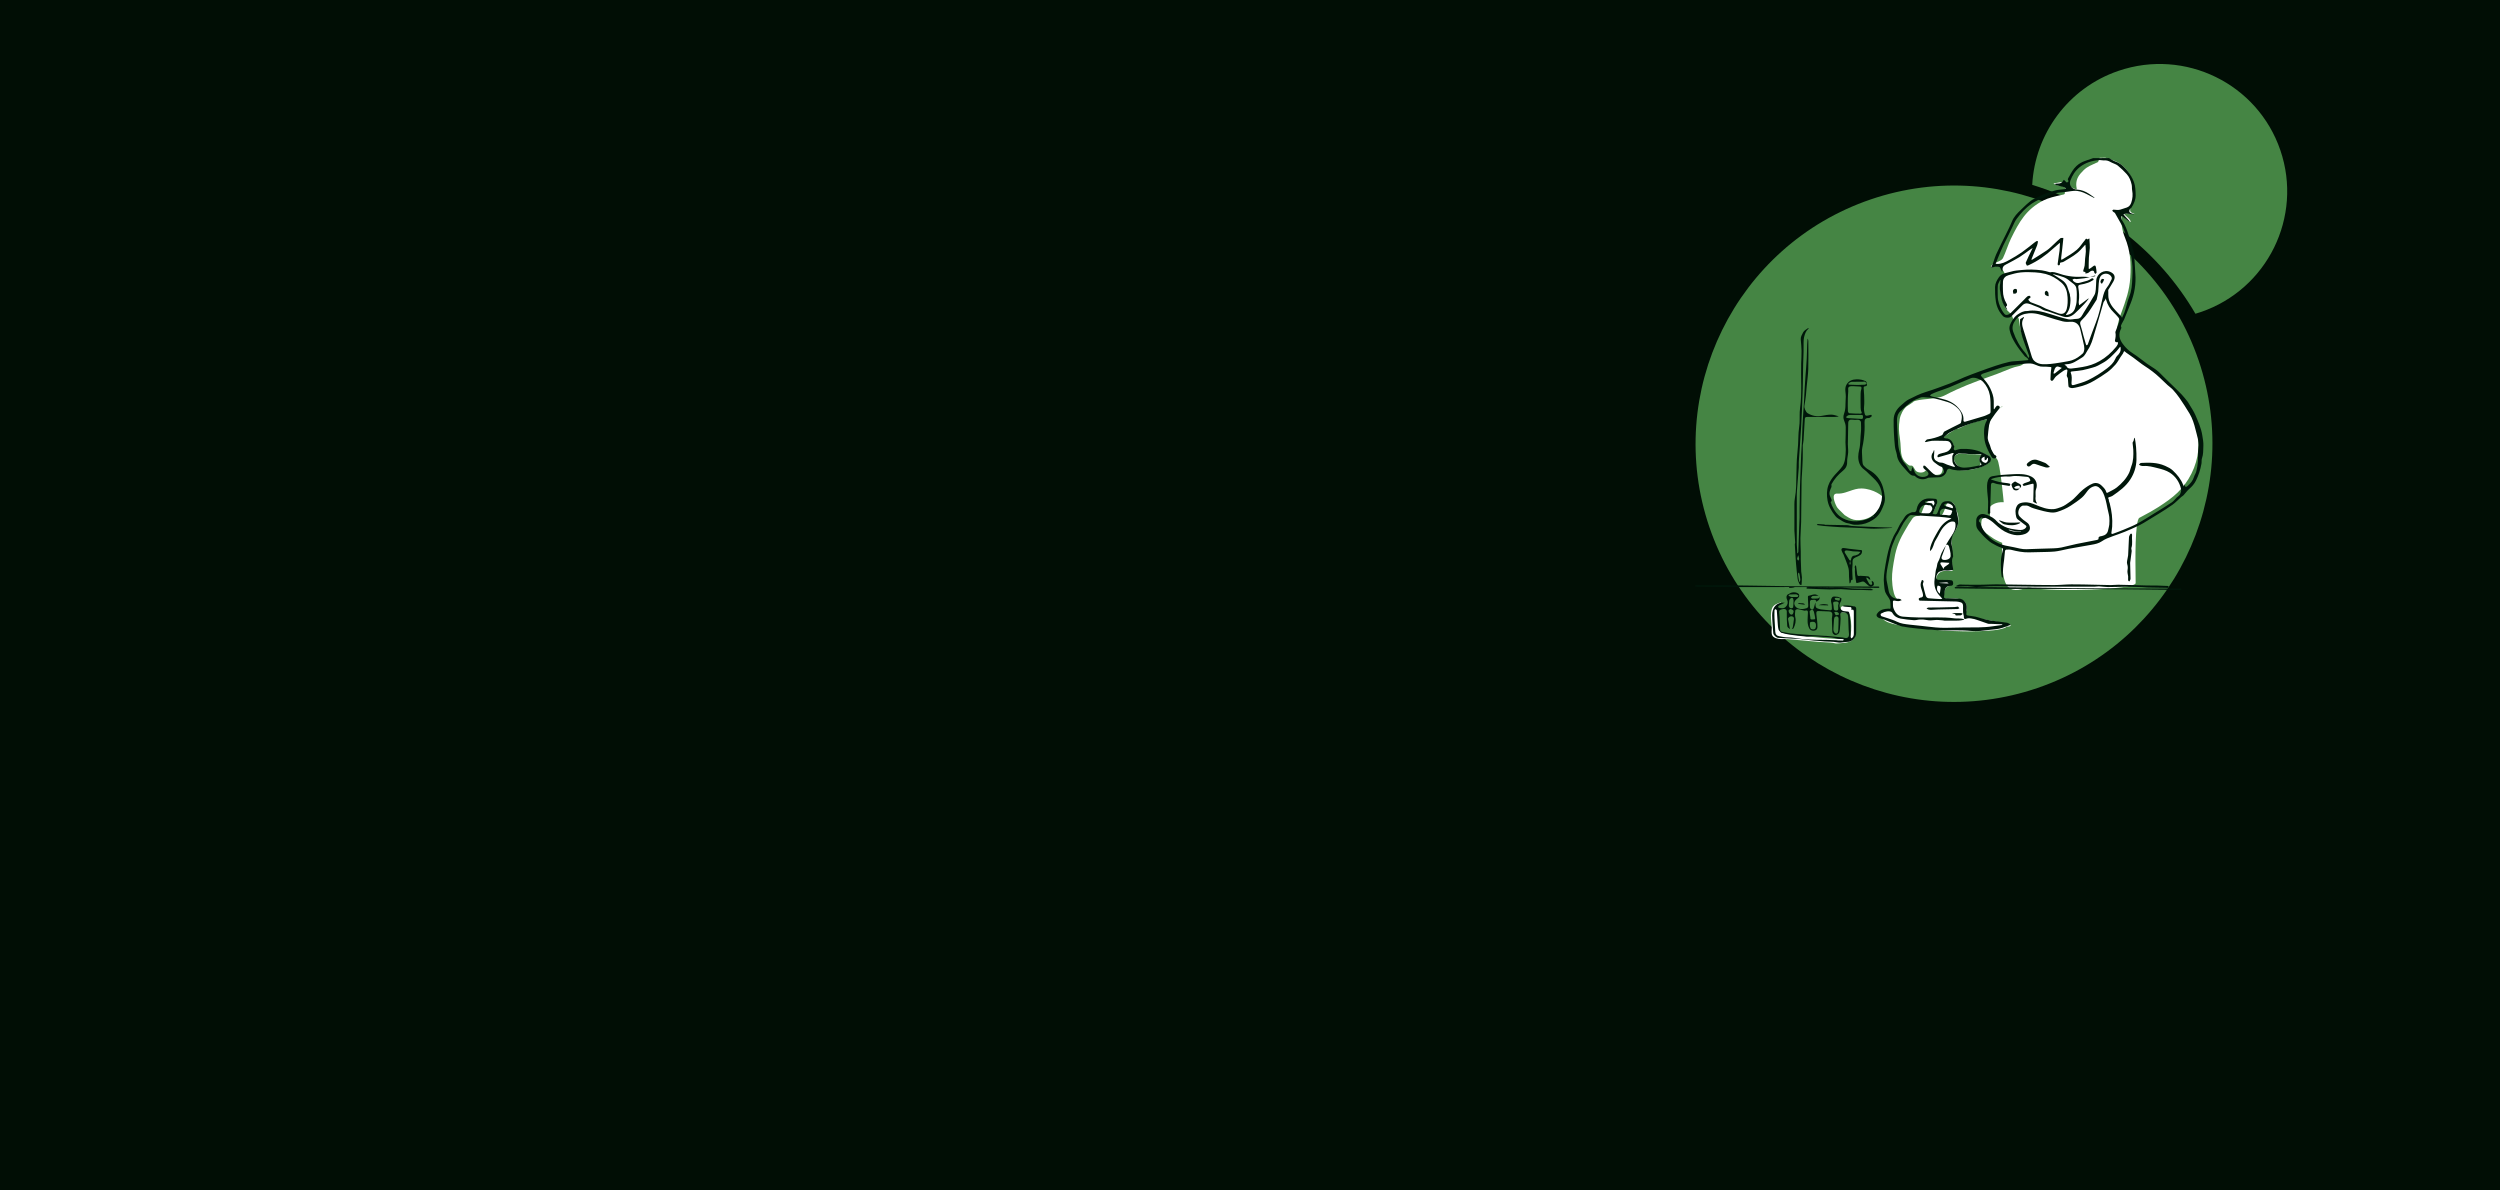 <svg width="1680" height="800" viewBox="0 0 1680 800" fill="none" xmlns="http://www.w3.org/2000/svg">
<rect width="1680" height="800" fill="#010E05"/>
<path d="M1423.6 47.618C1389.49 59.263 1367.46 90.312 1365.65 124.22C1410.94 138.078 1450.62 168.477 1475.33 210.84C1476.53 210.487 1477.73 210.105 1478.93 209.695C1523.71 194.41 1547.67 145.69 1532.4 100.962C1517.13 56.234 1468.38 32.333 1423.6 47.618Z" fill="#458544"/>
<path d="M1477.44 242.088C1446.51 151.486 1347.76 103.067 1257.06 134.031C1166.35 164.995 1117.82 263.691 1148.74 354.294C1179.67 444.894 1278.42 493.315 1369.13 462.35C1459.84 431.387 1508.37 332.688 1477.44 242.088Z" fill="#458544"/>
<path fill-rule="evenodd" clip-rule="evenodd" d="M1334.98 292.729C1334.64 297.754 1340.48 306.826 1342.11 308.702C1344.09 310.99 1346.5 337.501 1346.5 337.501C1340.83 337.087 1337.95 339.816 1337.24 340.606C1337.38 343.287 1337.41 345.707 1337.06 347.489C1337.03 347.688 1336.38 347.714 1335.5 347.75H1335.5C1334.77 347.779 1333.89 347.815 1333.05 347.96C1331.74 348.185 1331.58 349.886 1331.49 350.908C1331.48 351.022 1331.47 351.127 1331.46 351.221C1330.95 355.9 1333.81 357.872 1337.2 360.2C1337.86 360.656 1338.54 361.126 1339.22 361.632C1340.14 362.318 1343.65 364.135 1345.47 364.78C1345.49 364.788 1345.47 365.262 1345.44 366.086C1345.27 370.695 1344.69 386.262 1348.14 392.605C1351.22 398.277 1357.62 396.343 1361.11 395.286C1362.15 394.971 1362.94 394.734 1363.3 394.8C1382.51 398.295 1434.95 395.999 1435.15 391.858C1435.17 391.458 1435.15 390.034 1435.12 387.929V387.928C1434.97 377.363 1434.59 349.636 1437.69 347.957C1438.59 347.472 1439.47 347.004 1440.33 346.545C1443.78 344.699 1447 342.976 1450.5 340.711C1460.4 334.291 1467.23 329.01 1472.66 318.253C1483.03 297.663 1475.18 275.906 1460.49 260.637C1458.24 258.295 1455.91 256.015 1453.44 253.907C1449.81 250.809 1446 247.919 1442.2 245.039C1440.44 243.71 1438.32 242.468 1436.12 241.185L1436.12 241.184L1436.12 241.184C1431.1 238.246 1425.7 235.094 1423.53 230.195C1421 224.506 1423.33 216.233 1425.28 210.89L1425.56 210.138C1428.49 202.11 1430.97 195.309 1431.55 186.568C1432.19 177.11 1431.58 168.334 1427.98 159.647C1426.12 155.17 1425.33 150.236 1425.62 145.112C1426.9 145.555 1427.93 146.399 1428.97 147.243C1429.91 148.01 1430.85 148.777 1431.98 149.247C1431.58 147.681 1430.37 146.597 1429.15 145.51C1428.5 144.928 1427.84 144.345 1427.31 143.687C1428.62 143.286 1429.93 143.454 1431.25 143.625C1432.31 143.762 1433.39 143.902 1434.49 143.748C1434.25 143.648 1434.01 143.564 1433.76 143.48L1433.76 143.48C1433.38 143.35 1433 143.22 1432.64 143.03C1430.34 141.798 1431.87 138.97 1432.96 136.964C1433.3 136.341 1433.6 135.797 1433.72 135.405C1434.44 133.136 1434.66 129.151 1434.34 126.807C1433.42 119.978 1429.83 113.288 1423.91 109.532C1421.58 108.056 1417.39 106.757 1414.79 105.985C1414.23 105.985 1413.67 106.003 1413.12 106.02C1412.42 106.042 1411.72 106.065 1411.02 106.052C1410.9 106.013 1410.59 106.95 1410.33 107.747L1410.33 107.748L1410.33 107.748C1410.14 108.313 1409.98 108.807 1409.92 108.835C1408.65 109.47 1407.57 109.96 1406.6 110.397C1403.27 111.908 1401.36 112.774 1398.03 116.703C1394.61 120.728 1395.08 124.478 1395.61 127.253C1393.4 126.968 1390.64 125.175 1388.57 123.825C1387.18 122.924 1386.1 122.219 1385.68 122.293C1384.99 122.413 1384.29 122.522 1383.59 122.631L1383.59 122.631C1382.37 122.822 1381.14 123.014 1379.92 123.271C1381.03 124.259 1382.47 124.47 1383.9 124.68C1385.52 124.917 1387.13 125.151 1388.21 126.506C1387.28 126.992 1387.4 127.923 1387.52 128.79C1387.64 129.663 1387.75 130.472 1386.76 130.695C1386.25 130.811 1385.71 130.93 1385.16 131.052L1385.16 131.052L1385.16 131.052C1381.24 131.919 1376.52 132.963 1373.19 134.674C1361.67 140.595 1356.91 149.059 1351.39 160.289C1350.49 162.115 1349.57 164.532 1348.65 166.944L1348.65 166.944C1347.75 169.309 1346.85 171.668 1345.98 173.461C1345.37 174.717 1343.71 175.403 1342.04 176.09C1340.39 176.772 1338.74 177.455 1338.12 178.696C1338.11 178.724 1338.09 178.752 1338.07 178.782L1338.07 178.783C1337.96 179.004 1337.82 179.264 1337.94 179.468C1338.05 179.68 1338.4 179.664 1338.64 179.645C1338.67 179.643 1338.75 179.604 1338.88 179.544C1339.58 179.224 1341.6 178.298 1343.14 179.148C1344.71 180.016 1347.88 183.318 1346.88 184.659C1342.85 190.058 1344.38 196.549 1345.56 201.235C1347.03 207.059 1348.91 208.725 1350.5 210.131L1350.5 210.132C1350.79 210.385 1351.07 210.631 1351.33 210.89C1351.82 211.377 1352.18 212.405 1352.49 213.327C1352.74 214.052 1352.96 214.711 1353.22 214.991C1353.26 215.035 1353.41 214.838 1353.63 214.551L1353.63 214.551C1354.47 213.439 1356.36 210.97 1356.9 215.905C1357.45 221.002 1358.21 222.927 1360.23 228.054C1360.7 229.252 1361.24 230.625 1361.87 232.255C1362.12 232.929 1362.37 233.598 1362.62 234.25L1362.62 234.251C1363.66 237.072 1364.61 239.607 1365.77 241.146C1365.88 241.298 1364.37 241.912 1363.47 242.275L1363.47 242.275C1363.19 242.389 1362.97 242.477 1362.88 242.52C1361.51 243.175 1360.7 243.806 1359.99 244.364C1358.95 245.178 1358.11 245.836 1356.01 246.182C1353.55 246.589 1349.36 248.308 1345.92 249.72L1345.92 249.721C1344.45 250.326 1343.11 250.875 1342.11 251.24C1340.58 251.794 1339.13 252.32 1337.73 252.825C1325.74 257.157 1317.94 259.971 1306.49 265.882C1303.74 267.297 1299.36 267.73 1295.18 268.144C1291.36 268.521 1287.71 268.882 1285.64 269.956C1286.9 269.609 1281.41 272.959 1281.41 272.959C1278.94 274.914 1277.08 278.766 1276.62 281.694C1275.78 287.109 1275.97 289.637 1276.79 295.052C1277.08 296.967 1277.17 298.76 1277.26 300.44V300.44C1277.48 304.761 1277.66 308.338 1281.11 311.343C1282.97 312.96 1283.32 312.938 1283.97 312.896H1283.97C1284.16 312.884 1284.37 312.871 1284.65 312.894C1285.42 312.958 1285.94 313.92 1286.45 314.877C1286.69 315.322 1286.93 315.765 1287.19 316.118C1288.51 317.903 1292.48 318.024 1293.75 316.494C1294.48 315.604 1295.59 316.537 1296.69 317.471C1297.3 317.989 1297.92 318.508 1298.47 318.715C1300.04 319.309 1301.64 319.212 1303.25 318.884C1305.03 318.524 1305.67 315.809 1305.37 313.935C1305.28 313.361 1306.82 313.854 1307.94 314.213L1307.94 314.213C1308.38 314.354 1308.76 314.475 1308.95 314.502C1310.19 314.684 1311.39 314.921 1312.56 315.153L1312.56 315.153C1314.22 315.482 1315.82 315.801 1317.44 315.935C1322.16 316.325 1326.63 315.505 1331 313.918C1332.48 313.383 1334.1 312.795 1335.4 311.808C1335.54 311.735 1336.18 311.369 1336.3 311.224C1337 310.627 1337.29 310.125 1337.49 309.35C1337.64 308.791 1337.6 307.732 1337.27 307.302C1335.3 304.771 1325.69 302.163 1319.59 302.258C1318.66 302.272 1317.74 302.329 1316.82 302.387L1316.82 302.387H1316.82H1316.82C1315.82 302.449 1314.82 302.511 1313.82 302.518C1313.77 302.518 1313.71 302.52 1313.66 302.521C1313.34 302.529 1312.98 302.538 1312.81 302.298C1312.62 302.024 1312.78 301.384 1312.92 300.828C1313 300.467 1313.09 300.14 1313.06 299.972C1312.95 299.351 1312.68 298.751 1312.33 298.224C1311.19 296.471 1310.14 295.504 1308.09 294.899C1307.72 294.789 1307.33 294.801 1306.93 294.814C1306.5 294.827 1306.06 294.841 1305.66 294.686C1306.14 293.485 1307.42 292.676 1308.62 291.92L1308.62 291.92L1308.62 291.92C1309.06 291.642 1309.49 291.372 1309.87 291.091L1309.85 291.094C1311.24 290.286 1312.66 289.364 1313.56 288.778C1314.19 288.372 1314.56 288.127 1314.5 288.196C1315.78 288.338 1316.91 287.733 1318.01 287.144C1318.47 286.899 1318.92 286.656 1319.37 286.472C1319.73 286.327 1320.09 286.181 1320.45 286.034L1320.46 286.031C1322.62 285.149 1324.78 284.267 1327.02 283.603C1329.09 282.992 1331.21 282.582 1333.33 282.172L1333.33 282.172C1333.88 282.064 1334.44 281.956 1335 281.845L1335.02 281.841L1335.08 281.829C1335.33 281.777 1335.61 281.719 1335.83 281.845C1336 281.944 1337.71 280.253 1339.67 278.309L1339.67 278.309L1339.67 278.309L1339.67 278.309C1342.22 275.789 1345.19 272.845 1345.8 272.83C1345.92 272.827 1345.68 273.003 1345.22 273.349L1345.22 273.35L1345.22 273.35C1343.88 274.337 1340.68 276.711 1338.56 280.3C1335.8 284.974 1335.04 291.855 1334.98 292.729ZM1311.49 374.653C1311.69 374.965 1311.64 375.173 1311.57 375.406C1311.54 375.55 1311.49 375.703 1311.51 375.895C1311.63 377.589 1311.83 379.278 1312.03 380.964C1312.06 381.154 1312.1 381.365 1312.15 381.587L1312.15 381.587C1312.27 382.117 1312.4 382.703 1312.24 383.179C1312.11 383.574 1311.44 383.693 1311.13 383.701C1310.47 383.719 1309.81 383.702 1309.16 383.686C1308.14 383.661 1307.12 383.635 1306.1 383.738C1303.11 384.045 1300.79 387.029 1301.07 389.984C1301.11 390.42 1301.98 390.949 1302.34 390.99C1303.95 391.171 1304.62 391.088 1305.44 390.985C1306.03 390.912 1306.69 390.83 1307.82 390.823C1308.97 390.818 1310.12 390.88 1311.27 390.992C1311.83 391.049 1312.25 391.259 1312.04 391.942C1311.72 392.982 1310.73 393.362 1309.77 393.724C1309.32 393.896 1308.88 394.063 1308.53 394.294C1306.9 395.366 1306.61 397.447 1306.36 399.254C1306.32 399.565 1306.28 399.868 1306.23 400.156C1306.23 400.181 1306.22 400.212 1306.22 400.246C1306.15 400.651 1305.99 401.622 1306.28 401.917C1306.61 402.266 1307.9 402.266 1308.3 402.266C1309.03 402.265 1309.75 402.245 1310.47 402.225C1311.67 402.192 1312.87 402.159 1314.07 402.212C1316.21 402.304 1317.71 402.726 1319.54 403.852C1321.47 405.052 1321.91 407.703 1321.63 409.765C1321.56 410.314 1321.28 410.887 1321 411.453C1320.54 412.4 1320.09 413.327 1320.61 414.094C1321.31 415.123 1323.36 415.326 1324.43 415.431C1324.51 415.439 1324.59 415.447 1324.65 415.454C1325.81 415.578 1326.97 415.662 1328.13 415.747L1328.13 415.747L1328.13 415.747C1329.37 415.837 1330.6 415.927 1331.83 416.065C1335.82 416.513 1340.63 417.561 1344.77 418.464L1344.78 418.465C1346.13 418.759 1347.4 419.038 1348.56 419.275C1348.84 419.334 1349.13 419.384 1349.41 419.433H1349.41C1349.75 419.492 1350.09 419.55 1350.42 419.624L1350.44 419.628C1350.71 419.687 1351.34 419.827 1351.12 420.342C1350.77 421.13 1349.37 421.096 1348.44 421.074C1347.63 421.054 1347.18 421.043 1348.1 421.59C1344.43 423.19 1340.36 423.563 1336.42 423.808C1326.25 424.437 1322.84 424.437 1312.66 424.045C1305.48 423.768 1303.58 423.553 1298.7 423C1297.37 422.848 1295.81 422.671 1293.85 422.461C1292.72 422.338 1291.57 422.222 1290.41 422.104L1290.41 422.104L1290.4 422.103L1290.4 422.103L1290.4 422.103L1290.4 422.103L1290.4 422.103C1285.33 421.587 1280.13 421.059 1275.21 419.982C1269.76 418.791 1266.47 417.818 1264.94 415.22C1264.61 414.666 1264.07 414.312 1263.63 414.03C1263.23 413.767 1262.92 413.567 1262.97 413.327C1263.25 412.16 1263.51 412.102 1263.8 412.039C1263.87 412.023 1263.95 412.007 1264.02 411.972C1264.64 411.692 1265.32 411.493 1265.98 411.295L1265.98 411.295L1265.98 411.295C1266.3 411.202 1266.61 411.108 1266.92 411.007C1267.37 410.858 1267.97 410.858 1268.59 410.859C1269.9 410.859 1271.29 410.859 1271.55 409.499C1271.74 408.484 1271.76 407.319 1271.78 406.178C1271.79 405.312 1271.81 404.459 1271.9 403.697C1271.96 403.147 1273.52 403.178 1274.59 403.198C1275.28 403.212 1275.77 403.221 1275.49 403.062C1272.8 401.524 1272.04 396.045 1271.72 393.302C1271.04 387.534 1271.62 383.832 1272.51 378.148L1272.51 378.143C1273.74 370.233 1275.41 364.614 1279.47 357.674C1279.94 356.881 1280.35 356.165 1280.74 355.492L1280.74 355.49C1282.1 353.121 1283.17 351.267 1285.23 348.35C1285.7 347.68 1286.82 346.965 1287.63 346.82C1287.79 346.791 1288.01 346.784 1288.26 346.775H1288.26H1288.26C1289.09 346.748 1290.25 346.709 1290.69 345.857C1291.28 344.72 1291.67 343.658 1292.04 342.632C1292.66 340.935 1293.24 339.337 1294.66 337.654C1296.42 335.562 1297.87 335.084 1300.08 335.952C1300.72 336.202 1301.38 336.942 1301.4 337.67C1301.45 339.425 1300.67 340.91 1299.9 342.402C1299.32 343.517 1298.73 344.635 1298.49 345.871C1298.87 345.896 1299.53 346.049 1300.27 346.223C1301.91 346.604 1303.99 347.087 1304.54 346.554C1306.01 345.121 1306.95 342.092 1307.49 340.348L1307.52 340.249C1308.01 338.646 1308.99 337.189 1311.06 337.504C1313.13 337.818 1313.58 339.389 1314.1 341.144C1314.29 341.788 1314.48 342.456 1314.77 343.096C1316.44 346.882 1316.56 351.418 1314.72 355.176C1314.36 355.931 1313.88 356.653 1313.4 357.381L1313.4 357.381C1312.45 358.823 1311.49 360.283 1311.35 362.038C1311.24 363.32 1311.43 364.623 1311.61 365.924C1311.93 368.12 1312.24 370.309 1311.14 372.381C1310.58 370.537 1310.81 376.269 1311.49 374.653ZM1233.77 432.393C1230.9 431.774 1228.21 431.659 1225.44 431.541H1225.44H1225.44H1225.43C1224.11 431.485 1222.77 431.428 1221.39 431.315C1218.34 431.065 1215.3 430.77 1212.26 430.475L1212.25 430.475L1212.25 430.474L1212.25 430.474C1208.6 430.121 1204.95 429.767 1201.3 429.492C1200.49 429.43 1199.63 429.441 1198.75 429.452C1196.35 429.482 1193.84 429.513 1191.85 428.037C1190.34 426.923 1190.46 424.981 1190.57 423.253C1190.61 422.708 1190.64 422.184 1190.62 421.714C1190.57 420.623 1190.46 419.513 1190.35 418.396C1190.04 415.184 1189.72 411.907 1190.81 408.821C1191.69 406.358 1194.55 405.474 1196.76 404.795L1196.9 404.753C1196.92 404.745 1196.78 404.877 1196.54 405.098L1196.54 405.098L1196.54 405.098L1196.54 405.098L1196.54 405.098C1195.47 406.077 1192.51 408.796 1193.95 408.837C1194.86 408.864 1194.92 411.666 1194.99 414.944C1195.08 418.891 1195.18 423.529 1196.8 424.851C1198.41 426.166 1237.15 430.629 1242.01 429.202C1244.95 429.36 1244.46 412.386 1242.09 411.803C1241.47 411.649 1240.17 411.603 1238.93 411.56H1238.93C1237.16 411.497 1235.51 411.439 1236.18 411.077C1236.84 410.709 1236.94 409.856 1237.02 409.076C1237.1 408.409 1237.17 407.796 1237.58 407.587C1238.98 406.891 1243.17 407.369 1243.28 407.385C1243.57 407.432 1243.86 407.462 1244.15 407.493L1244.15 407.493C1244.75 407.556 1245.36 407.619 1245.92 407.824C1246.84 408.16 1246.91 409.039 1246.92 409.824C1246.95 414.484 1246.93 419.143 1246.88 423.8C1246.86 425.316 1246.8 427.545 1245.92 428.9C1244.19 431.585 1240.81 431.872 1237.85 432.123L1237.85 432.124L1237.85 432.124L1237.85 432.124C1237.15 432.183 1236.48 432.24 1235.85 432.326C1235.18 432.393 1234.51 432.393 1233.77 432.393ZM1238.08 344.653L1238.08 344.653C1236.68 343.306 1234.9 341.586 1234.39 340.703C1233.69 339.49 1230.75 333.317 1233.2 331.941C1233.7 331.661 1234.2 331.673 1234.92 331.69C1235.56 331.705 1236.36 331.725 1237.47 331.551C1239.29 331.264 1241.06 330.645 1242.85 330.018C1245.45 329.11 1248.08 328.189 1250.97 328.249C1258.98 328.416 1265.65 333.47 1265.49 334.487C1264.04 343.792 1256.74 349.866 1247.74 349.503C1244.66 349.379 1242.85 348.227 1240.3 346.6C1240.07 346.459 1239.85 346.314 1239.61 346.167C1239.3 345.824 1238.73 345.279 1238.08 344.653ZM1327.67 313.97C1327.51 314.012 1327.37 314.052 1327.24 314.09C1326.47 314.165 1325.63 314.32 1324.76 314.481C1321.92 315.005 1318.74 315.593 1316.44 313.676C1314.55 312.098 1311.2 308.208 1314.21 306.006C1314.72 305.634 1315.28 305.306 1315.86 305.078C1316.44 304.857 1317.04 304.699 1317.66 304.664C1318.48 304.618 1319.32 304.773 1320.15 304.927C1320.73 305.034 1321.31 305.141 1321.88 305.177C1322.55 305.221 1323.23 305.217 1323.91 305.213C1324.41 305.21 1324.91 305.207 1325.41 305.223C1325.78 305.236 1326.16 305.247 1326.53 305.258C1327.98 305.302 1329.42 305.345 1330.85 305.473C1331.08 305.492 1331.37 305.559 1331.47 305.761C1331.54 305.889 1331.43 306.032 1331.34 306.163C1331.31 306.201 1331.28 306.239 1331.26 306.274C1331.11 306.508 1330.96 306.704 1330.82 306.888C1330.43 307.408 1330.11 307.826 1330.21 308.702C1330.25 309.143 1330.4 309.565 1330.55 309.987C1330.7 310.413 1330.85 310.84 1330.9 311.286C1331.08 313.04 1329 313.606 1327.67 313.97Z" fill="white"/>
<g clip-path="url(#clip0)">
<path fill-rule="evenodd" clip-rule="evenodd" d="M1208.35 398.829C1209.26 399.42 1209.38 400.781 1208.56 401.585C1208.07 402.068 1207.49 402.458 1206.98 402.925C1205.9 403.92 1205.48 405.214 1205.96 406.556C1206.45 407.905 1207.54 408.678 1209 409.064C1210.75 409.522 1212.4 409.184 1214.02 408.715C1214.7 408.519 1215.24 407.929 1215.14 406.904C1214.95 405 1215.05 403.071 1214.92 401.159C1214.85 400.171 1215.64 400.338 1216.08 400.203C1217.23 399.844 1218.44 399.455 1219.62 399.437C1220.47 399.425 1221.33 399.995 1222.11 400.372C1220.76 400.44 1219.47 400.346 1218.2 400.489C1217.75 400.54 1217.36 401.161 1216.94 401.522C1217.24 401.788 1217.52 402.267 1217.83 402.281C1219 402.335 1220.18 402.261 1221.36 402.195C1222.28 402.142 1222.63 401.605 1222.45 400.708C1223.04 402.189 1222.77 403.087 1221.55 403.669C1221.37 403.756 1221.25 403.962 1221.08 404.084C1220.88 404.228 1220.65 404.339 1220.43 404.465C1220.48 404.252 1220.64 403.97 1220.55 403.836C1219.68 402.419 1218.29 403.357 1217.14 403.176C1216.91 403.14 1216.35 403.759 1216.32 404.103C1216.23 405.482 1216.21 406.879 1216.33 408.257C1216.37 408.715 1216.82 409.35 1217.24 409.512C1217.78 409.72 1218.54 409.771 1218.78 408.826C1219.06 407.7 1219.43 406.595 1219.77 405.481C1219.81 405.323 1219.86 405.164 1219.9 405.005C1219.95 405.166 1220.03 405.326 1220.03 405.488C1220.05 406.697 1219.79 408.067 1221.12 408.745C1221.97 409.178 1222.97 409.416 1223.93 409.543C1225.85 409.802 1227.79 409.949 1229.73 410.091C1230.38 410.139 1231.06 409.988 1231.01 409.103C1230.94 407.76 1231.03 406.349 1230.64 405.097C1230.15 403.544 1230.52 402.014 1231.42 401.201C1232.1 400.588 1233.74 401.007 1234.96 401.052C1235.34 401.066 1235.71 401.361 1236.1 401.511C1236.54 401.684 1237.37 401.809 1237.38 402.008C1237.44 402.706 1237.41 403.543 1237.07 404.12C1235.67 406.484 1235.89 408.305 1237.62 410.018C1238.29 410.678 1239.64 410.792 1240.7 410.873C1242.46 411.006 1242.57 410.894 1242.79 412.436C1243.14 414.905 1243.46 417.392 1243.58 419.882C1243.72 422.574 1243.6 425.277 1243.63 427.975C1243.64 428.309 1243.93 428.638 1244.09 428.966C1244.38 428.77 1244.72 428.623 1244.94 428.373C1245.65 427.599 1245.79 426.672 1245.78 425.627C1245.73 420.842 1245.75 416.058 1245.76 411.271C1245.76 410.214 1245.66 409.329 1244.23 409.823C1244.21 409.826 1244.05 409.6 1244.08 409.516C1244.45 408.242 1243.92 407.799 1242.69 407.947C1242.39 407.983 1242.09 407.896 1241.79 407.872C1241.04 407.808 1240.28 407.784 1239.54 407.673C1239.11 407.61 1238.69 407.408 1238.27 407.27C1238.57 407.141 1238.87 406.916 1239.18 406.9C1240.13 406.851 1241.09 406.816 1242.04 406.898C1243.35 407.013 1244.67 407.167 1245.96 407.447C1246.76 407.619 1247.4 408.028 1247.39 409.121C1247.34 414.532 1247.42 419.945 1247.34 425.356C1247.29 428.668 1244.45 431.435 1241.28 431.353C1239.26 431.302 1237.13 432.148 1235.23 431.748C1231.23 430.911 1227.18 431.329 1223.19 430.79C1221.86 430.61 1220.5 430.637 1219.16 430.498C1215.95 430.164 1212.76 429.758 1209.55 429.445C1207.86 429.282 1206.15 429.258 1204.44 429.165C1201.26 428.987 1198.07 428.815 1194.89 428.623C1193.64 428.547 1191.73 426.735 1191.64 425.476C1191.35 421.52 1190.94 417.561 1190.89 413.601C1190.86 411.346 1191.31 409.133 1192.94 407.206C1194.23 405.68 1195.74 405.211 1197.51 405.008C1197.82 404.973 1198.14 405.009 1198.45 405.002C1198.77 404.993 1199.08 404.972 1199.4 404.957C1199.14 405.101 1198.88 405.257 1198.61 405.387C1197.57 405.89 1196.51 406.347 1195.49 406.906C1195.2 407.068 1194.95 407.489 1194.89 407.829C1194.86 408.007 1195.26 408.417 1195.51 408.462C1197.1 408.745 1198.67 409.166 1200.06 407.745C1201.24 406.536 1201.73 404.848 1201.02 403.274C1200.5 402.154 1200.25 401.003 1200.9 399.912C1201.15 399.495 1201.82 399.342 1202.27 399.033C1204.15 397.758 1206.58 397.669 1208.35 398.829ZM1192.98 409.299C1192.8 409.591 1192.47 409.877 1192.46 410.175C1192.41 411.888 1192.37 413.604 1192.45 415.314C1192.58 418.328 1192.83 421.336 1192.96 424.347C1193.04 426.139 1193.83 427.241 1195.59 427.542C1197.48 427.864 1199.38 428.321 1201.28 428.306C1204.54 428.282 1207.68 429.038 1210.88 429.387C1214.35 429.767 1217.86 429.821 1221.36 429.956C1223.16 430.029 1224.96 429.935 1226.76 429.977C1229.22 430.035 1231.68 430.146 1234.14 430.242C1234.35 430.251 1234.55 430.348 1234.76 430.357C1235.99 430.414 1237.22 430.492 1238.45 430.474C1238.66 430.471 1238.86 430.041 1239.06 429.809C1238.84 429.682 1238.64 429.469 1238.42 429.448C1237.12 429.327 1235.75 429.478 1234.52 429.125C1229.69 427.734 1224.68 428.228 1219.78 427.608C1217.8 427.361 1215.74 427.936 1213.74 427.78C1209.94 427.481 1206.16 426.985 1202.38 426.455C1200.57 426.199 1198.79 425.675 1196.86 425.136C1196.28 424.44 1195.4 423.823 1195.18 423.025C1194.77 421.553 1194.71 419.978 1194.59 418.437C1194.37 415.655 1194.25 412.861 1194 410.082C1193.97 409.792 1193.33 409.558 1192.98 409.299ZM1197.1 409.555C1195.82 409.783 1195.51 410.563 1195.64 411.722C1195.76 412.797 1195.87 413.881 1195.91 414.962C1196.02 417.609 1196.07 420.255 1196.2 422.899C1196.24 423.751 1196.55 424.446 1197.58 424.615C1199.49 424.925 1201.38 425.428 1203.3 425.648C1206.44 426.009 1209.59 426.253 1212.74 426.47C1217.22 426.777 1221.71 427.018 1226.2 427.283C1226.47 427.298 1226.74 427.262 1227 427.289C1230.69 427.641 1234.38 427.996 1238.07 428.364C1238.53 428.409 1238.99 428.502 1239.44 428.614C1241.42 429.113 1242.57 428.264 1242.53 426.247C1242.51 425.166 1242.33 424.088 1242.28 423.004C1242.17 420.361 1242.09 417.714 1242.01 415.068C1241.92 412.162 1240.7 411.542 1238.17 411.473C1237.35 411.448 1236.63 411.891 1236.66 412.882C1236.69 413.83 1236.94 414.779 1236.89 415.721C1236.78 418.199 1236.62 420.677 1236.35 423.143C1236.24 424.082 1236.04 425.305 1235.41 425.816C1234.75 426.343 1233.7 427.099 1232.6 426.473C1231.64 425.937 1231.31 425.055 1231.28 423.995C1231.21 421.288 1231.11 418.581 1231.02 415.607C1231.11 414.929 1231.18 414.246 1231.29 413.571C1231.58 411.927 1230.76 410.943 1229.13 410.901C1226.98 410.846 1224.83 410.759 1222.68 410.633C1220.91 410.527 1220.47 410.843 1220.59 412.56C1220.69 414.056 1220.96 415.54 1221.1 417.034C1221.23 418.47 1221.4 419.915 1221.33 421.348C1221.29 422.185 1221.02 423.104 1220.05 423.534C1218.5 424.224 1216.56 423.727 1215.8 422.227C1215.18 420.993 1214.8 419.524 1214.73 418.139C1214.62 415.95 1214.88 413.743 1214.93 411.545C1214.96 410.353 1214.43 409.985 1213.28 410.289C1213.03 410.356 1212.75 410.416 1212.51 410.362C1211 410.024 1209.51 409.558 1207.99 409.356C1207.49 409.29 1206.48 409.838 1206.44 410.193C1206.27 411.692 1206.08 413.294 1206.43 414.73C1207.09 417.461 1206.38 419.87 1205.26 422.243C1205.13 422.52 1204.47 422.547 1204.06 422.691C1204.21 422.468 1204.38 422.255 1204.51 422.023C1204.61 421.848 1204.72 421.652 1204.75 421.457C1205.03 419.602 1205.36 417.75 1205.54 415.887C1205.65 414.785 1204.88 414.14 1203.71 414.131C1202.73 414.122 1201.44 415.176 1201.57 416.016C1201.85 417.85 1202.24 419.668 1202.6 421.487C1202.68 421.905 1202.82 422.312 1202.93 422.721C1202.48 422.414 1201.97 422.164 1201.59 421.788C1201.31 421.511 1201.07 421.077 1201.03 420.692C1200.89 419.304 1200.78 417.91 1200.75 416.513C1200.71 414.592 1200.76 412.668 1200.72 410.747C1200.72 410.44 1200.56 410.073 1200.35 409.847C1199.37 408.778 1198.23 409.35 1197.1 409.555ZM1234.06 414.179C1233.55 414.237 1232.85 414.7 1232.68 415.149C1232.39 415.929 1232.43 416.838 1232.36 417.696C1232.26 419.177 1232.21 420.665 1232.08 422.143C1231.96 423.504 1232.09 424.793 1233.3 425.615C1233.62 425.834 1234.44 425.783 1234.7 425.527C1235.06 425.154 1235.12 424.477 1235.31 423.661C1235.4 421.017 1235.56 418.371 1235.53 415.73C1235.52 415.019 1235.06 414.062 1234.06 414.179ZM1296.37 334.949C1297.76 334.96 1299.16 335.081 1300.54 335.218C1301.36 335.298 1301.69 335.831 1301.78 336.661C1301.93 337.972 1301.45 339.076 1300.93 340.212C1300.23 341.752 1299.59 343.325 1298.93 344.885C1298.88 344.999 1298.85 345.12 1298.81 345.237C1299.46 345.383 1300.11 345.655 1300.75 345.628C1301.14 345.612 1301.7 345.22 1301.86 344.855C1302.54 343.297 1303.1 341.685 1303.72 340.101C1303.81 339.871 1304.08 339.71 1304.16 339.48C1304.99 337.157 1306.79 336.771 1308.98 336.777C1311.18 336.783 1312.74 337.966 1313.64 339.591C1314.52 341.182 1314.73 343.161 1315.14 344.991C1315.49 346.518 1315.8 348.066 1315.94 349.621C1316.17 352.208 1315.16 354.487 1313.95 356.703C1313.13 358.191 1312.09 359.671 1311.77 361.279C1311.43 362.94 1311.08 364.665 1311.59 366.521C1312.21 368.729 1312.21 371.107 1312.47 373.412C1312.5 373.632 1312.56 373.903 1312.47 374.076C1310.96 376.86 1312.39 379.633 1312.5 382.406C1312.52 382.781 1312.81 382.935 1312.16 383.025C1310.48 383.255 1308.89 383.611 1307.12 383.355C1305.84 383.171 1304.44 383.885 1303.03 384.265C1301.76 385.133 1300.7 387.805 1301.27 388.933C1301.46 389.315 1302.13 389.649 1302.59 389.667C1304.6 389.747 1306.61 389.673 1308.62 389.713C1309.61 389.733 1310.62 389.79 1311.58 390.016C1311.94 390.102 1312.39 390.689 1312.43 391.085C1312.52 391.913 1312.8 392.93 1311.77 393.442C1311.37 393.64 1310.88 393.694 1310.42 393.719C1308.24 393.837 1307.15 394.883 1306.85 397.192C1306.67 398.609 1306.46 400.024 1306.36 401.448C1306.35 401.627 1306.95 401.93 1307.31 402.027C1307.69 402.129 1308.11 402.039 1308.51 402.052C1311.33 402.138 1314.16 402.186 1316.97 402.333C1319.06 402.441 1321.12 404.713 1321.54 406.786C1321.8 408.079 1321.57 409.476 1321.53 410.825C1321.5 411.515 1321.32 412.201 1321.36 412.882C1321.37 413.132 1321.78 413.52 1322.06 413.568C1323.9 413.887 1325.78 414.044 1327.61 414.426C1329.15 414.745 1330.62 415.345 1332.15 415.73C1334.14 416.227 1336.14 416.748 1338.16 417.058C1341.67 417.597 1345.21 417.919 1348.71 418.47C1349.57 418.602 1350.33 419.28 1351.14 419.707C1351.04 419.819 1350.97 419.984 1350.85 420.029C1349.11 420.668 1347.37 421.336 1345.6 421.905C1342.65 422.851 1339.58 422.962 1336.52 423.329C1332.62 423.796 1328.7 424.392 1324.8 424.007C1317.19 423.257 1309.58 423.766 1301.98 423.489C1297.65 423.332 1293.34 422.872 1289.03 422.435C1285.54 422.08 1282.05 421.685 1278.6 421.059C1276.76 420.722 1274.99 419.906 1273.21 419.22C1270.64 418.22 1268.1 417.109 1265.53 416.106C1264.56 415.73 1263.47 415.655 1262.55 415.209C1260.61 414.276 1260.66 412.999 1262.1 411.5C1263.98 409.543 1266.28 409.169 1268.74 409.031C1268.96 409.019 1269.2 408.98 1269.41 409.04C1270.26 409.284 1270.5 409.004 1270.43 408.137C1270.32 406.817 1270.45 405.473 1270.27 404.165C1270.17 403.4 1269.77 402.633 1269.35 401.958C1268.26 400.184 1266.83 398.595 1266.53 396.417C1266.49 396.166 1266.42 395.92 1266.39 395.669C1266.21 393.685 1265.89 391.701 1265.89 389.718C1265.9 387.645 1266.11 385.557 1266.41 383.502C1266.86 380.446 1267.41 377.402 1268.01 374.372C1268.98 369.463 1270.41 364.689 1272.57 360.163C1273.16 358.925 1273.98 357.8 1274.64 356.592C1275.75 354.553 1276.58 352.295 1277.98 350.489C1279.41 348.656 1280.2 346.179 1282.58 345.179C1283.6 344.747 1284.72 344.044 1285.72 344.147C1287.67 344.346 1287.84 343.075 1288.08 341.851C1288.88 337.7 1292.15 334.915 1296.37 334.949ZM1217.49 417.889C1216.6 417.871 1216.15 418.223 1216.27 419.192C1216.33 419.71 1216.12 420.273 1216.25 420.764C1216.42 421.442 1216.62 422.393 1217.11 422.643C1217.78 422.983 1218.84 423.034 1219.52 422.736C1220.38 422.363 1220.64 419.867 1220 418.693C1219.56 417.877 1218.65 417.768 1217.49 417.889ZM1282.5 347.14C1281.38 348.489 1280.19 349.815 1279.28 351.309C1277.87 353.651 1276.68 356.131 1275.38 358.539C1274.92 359.383 1274.27 360.14 1273.91 361.02C1272.55 364.358 1270.92 367.59 1270.38 371.238C1269.91 374.402 1269.14 377.521 1268.54 380.667C1268.23 382.337 1267.91 384.015 1267.76 385.703C1267.63 387.076 1267.59 388.492 1267.78 389.849C1268.09 392.012 1268.73 394.127 1269.04 396.289C1269.46 399.194 1270.73 401.334 1273.65 402.202C1274.97 402.593 1276.54 401.87 1277.68 403.116C1277.77 403.218 1278 403.2 1278.16 403.239C1277.97 403.29 1277.76 403.301 1277.6 403.399C1276.32 404.178 1275.01 404.01 1273.63 403.7C1272.97 403.552 1271.9 403.283 1272.01 404.688C1272.12 405.963 1271.93 407.333 1272.34 408.498C1273.38 411.506 1275.14 414.029 1278.63 414.366C1282.11 414.7 1285.62 414.83 1289.12 414.923C1297.17 415.134 1305.26 414.423 1313.28 415.522C1315.37 415.808 1317.49 415.363 1319.54 416.01C1319.68 416.055 1319.81 416.118 1319.95 416.17C1319.83 416.296 1319.72 416.507 1319.57 416.534C1318.44 416.736 1317.31 417.034 1316.18 417.058C1313.01 417.13 1309.84 417.091 1306.67 417.073C1306.25 417.07 1305.84 416.889 1305.42 416.865C1303.69 416.766 1301.92 416.462 1300.23 416.678C1298.35 416.919 1296.57 417.031 1294.71 416.642C1293.27 416.341 1291.77 416.278 1290.29 416.311C1288.89 416.341 1287.48 416.865 1286.1 416.769C1283.15 416.564 1280.21 416.212 1277.3 415.706C1274.91 415.29 1272.93 414.134 1271.67 411.855C1271.34 411.262 1270.39 410.84 1269.66 410.696C1268.89 410.542 1268.01 410.696 1267.24 410.94C1266.15 411.289 1265.07 411.756 1264.08 412.337C1263.53 412.656 1263.82 413.926 1264.41 414.122C1265.83 414.592 1267.27 414.989 1268.68 415.48C1270.66 416.179 1272.73 416.748 1274.58 417.708C1277.33 419.135 1280.29 419.394 1283.25 419.759C1285.81 420.075 1288.39 420.297 1290.95 420.574C1294.2 420.927 1297.44 421.345 1300.69 421.628C1302.88 421.818 1305.08 421.911 1307.28 421.896C1311.44 421.872 1315.6 421.692 1319.76 421.658C1326.27 421.607 1332.79 421.845 1339.26 420.848C1341.24 420.541 1343.23 420.313 1345.22 420.02C1345.39 419.996 1345.53 419.759 1345.69 419.62C1345.53 419.578 1345.37 419.512 1345.2 419.506C1342.83 419.409 1340.45 419.322 1338.08 419.232C1337.33 419.201 1336.53 419.337 1335.85 419.114C1333.33 418.304 1330.88 417.287 1328.35 416.513C1325.98 415.784 1323.59 414.911 1321.04 415.877C1320.11 416.233 1319.79 415.673 1319.72 414.857C1319.69 414.619 1319.75 414.372 1319.71 414.14C1319.54 413.273 1319.25 412.415 1319.2 411.542C1319.11 410.115 1319.18 408.681 1319.18 407.249C1319.17 406.038 1318.8 405.058 1317.49 404.742C1316.6 404.524 1315.68 404.25 1314.77 404.22C1310.57 404.081 1306.36 404.023 1302.15 403.928C1298.48 403.845 1294.81 403.751 1291.14 403.661C1290.46 403.644 1289.66 403.895 1289.43 402.859C1289.18 401.7 1290.22 401.864 1290.77 401.522C1290.86 401.461 1291.04 401.551 1291.16 401.507C1292.12 401.146 1292.4 400.803 1292.23 399.483C1291.83 396.488 1289.56 393.635 1291.3 390.429C1291.41 390.227 1291.43 389.975 1291.49 389.747C1291.79 389.84 1292.16 389.854 1292.36 390.048C1292.55 390.236 1292.68 390.628 1292.63 390.899C1292.53 391.547 1292.06 392.231 1292.18 392.805C1292.7 395.211 1293.34 397.59 1294 399.962C1294.28 400.97 1294.85 401.916 1295.99 402.026C1298.63 402.281 1301.29 402.417 1303.94 402.578C1304.36 402.604 1304.8 402.508 1305.23 402.468C1304.95 402.094 1304.69 401.715 1304.4 401.348C1304.29 401.207 1304.15 401.092 1304.03 400.966C1301.26 398.224 1299.76 394.936 1299.9 391.008C1299.96 389.512 1300.21 388.019 1300.43 386.533C1300.66 384.939 1300.72 383.265 1301.29 381.79C1301.84 380.359 1301.58 378.821 1302.48 377.389C1303.55 375.677 1303.88 373.51 1304.74 371.636C1305.57 369.81 1306.67 368.104 1307.65 366.48C1306.71 369.036 1305.77 371.594 1304.82 374.147C1304.43 375.211 1304.95 376.092 1306.13 376.269C1306.53 376.328 1306.94 376.313 1307.34 376.273C1309.54 376.051 1311.29 374.847 1310.86 372.477C1310.55 370.741 1310.28 368.979 1309.74 367.313C1309.5 366.6 1308.87 365.533 1307.65 366.211C1308.95 364.11 1310.15 361.943 1311.56 359.925C1313.19 357.593 1314.27 355.136 1314.08 352.243C1314.01 351.209 1313.78 350.482 1312.34 350.446C1310.09 350.389 1308.67 351.696 1307.21 352.99C1304.11 355.761 1302.9 359.788 1300.69 363.158C1299.25 365.343 1299.34 368.291 1297.21 370.126C1297.15 370.175 1297.13 370.272 1297.1 370.346C1297.04 370.252 1296.94 370.153 1296.94 370.064C1297 369.332 1296.99 368.578 1297.17 367.876C1298.21 363.847 1300.38 360.325 1302.4 356.763C1304.32 353.373 1306.82 350.47 1310.55 348.893C1310.83 348.772 1311.1 348.604 1311.37 348.459C1311.06 348.336 1310.77 348.142 1310.45 348.103C1308.11 347.813 1305.77 347.477 1303.41 347.302C1299.02 346.976 1294.62 346.745 1290.22 346.482C1288.51 346.381 1286.78 346.448 1285.11 346.162C1283.93 345.959 1283.16 346.353 1282.5 347.14ZM1217.24 409.871C1216.77 410.015 1216.07 410.539 1216.08 410.879C1216.1 412.189 1216.37 413.496 1216.55 415.071C1216.42 416.462 1217.42 416.332 1218.25 416.257C1218.93 416.194 1220.04 416.51 1219.76 415.113C1219.5 413.752 1219.31 412.37 1218.93 411.045C1218.72 410.328 1218.18 409.582 1217.24 409.871ZM1318 412.005C1318.3 412.012 1318.6 412.316 1318.91 412.484C1318.62 412.764 1318.35 413.062 1318.04 413.318C1317.92 413.415 1317.73 413.415 1317.5 413.526C1316.68 413.592 1315.92 413.601 1315.17 413.589C1314.66 413.583 1314.09 413.836 1313.96 412.894C1313.92 412.608 1312.89 412.454 1312.3 412.255C1312.11 412.189 1311.89 412.171 1311.69 412.132C1311.92 412.081 1312.16 411.99 1312.4 411.99C1314.26 411.978 1316.13 411.96 1318 412.005ZM1233.31 411.184C1233.08 411.205 1232.86 411.307 1232.63 411.373C1232.76 411.756 1232.9 412.138 1233.16 412.653C1233.36 412.939 1233.57 413.472 1233.74 413.46C1234.41 413.409 1235.08 413.207 1235.73 412.996C1235.81 412.972 1235.84 412.496 1235.74 412.31C1235.23 411.328 1234.33 411.09 1233.31 411.184ZM1202.04 410.088C1201.85 410.268 1201.98 410.925 1202.1 411.319C1202.23 411.747 1202.53 412.123 1202.89 412.653C1203.92 413.321 1204.58 413.165 1204.99 412.153C1205.64 410.575 1205.28 409.94 1203.65 409.359C1202.79 409.055 1202.45 409.714 1202.04 410.088ZM1232.37 404.394C1232.15 404.422 1231.83 405.001 1231.85 405.301C1231.96 406.523 1232.31 407.733 1232.33 408.949C1232.35 410.202 1233.27 410.295 1233.99 410.316C1234.71 410.337 1235.48 409.934 1235.31 408.627C1235.31 407.826 1235.06 406.904 1235.37 406.257C1235.79 405.389 1235.57 404.603 1235 404.396C1234.22 404.111 1233.24 404.28 1232.37 404.394ZM1315.76 407.622C1316.14 408.043 1316.45 408.395 1316.76 408.751C1316.33 408.934 1315.9 409.263 1315.47 409.275C1311.09 409.404 1306.7 409.461 1302.32 409.576C1300.75 409.615 1299.18 409.78 1297.61 409.817C1296.98 409.832 1296.33 409.717 1295.73 409.531C1295.32 409.407 1294.99 409.049 1294.62 408.796C1295.08 408.606 1295.53 408.263 1295.99 408.251C1298.27 408.194 1300.55 408.257 1302.82 408.218C1306.36 408.155 1309.89 408.064 1313.43 407.941C1314.18 407.914 1314.94 407.688 1315.76 407.622ZM1203 402.404C1202.58 402.841 1202.39 403.13 1202.35 403.656C1202.26 404.777 1202.17 405.896 1202.08 407.285C1202.3 407.685 1202.43 408.203 1202.76 408.447C1203.1 408.694 1203.65 408.781 1204.08 408.727C1204.42 408.681 1204.96 408.341 1204.99 408.082C1205.16 406.572 1205.28 405.046 1205.26 403.526C1205.26 402.948 1205.01 402.143 1204.6 401.861C1204.19 401.585 1203.58 401.808 1203 402.404ZM1228.39 406.354C1228.48 406.376 1228.57 406.511 1228.59 406.609C1228.61 406.669 1228.49 406.826 1228.43 406.825C1226.34 406.808 1224.26 406.777 1222.11 406.681C1222.52 406.491 1223 406.374 1223.48 406.245C1225.13 405.799 1226.76 405.936 1228.39 406.354ZM1208.68 405.292C1209.7 405.302 1210.72 405.345 1211.73 405.428C1211.96 405.446 1212.15 405.691 1212.38 405.78C1212.59 405.861 1212.82 405.871 1213.04 405.912C1212.81 406.057 1212.56 406.339 1212.35 406.322C1211.24 406.238 1210.15 406.077 1208.98 405.876C1208.7 405.778 1208.5 405.747 1208.29 405.716C1208.42 405.568 1208.55 405.291 1208.68 405.292ZM1234 401.69C1233.63 401.703 1233.27 401.831 1232.9 401.909C1233.07 402.313 1233.14 402.945 1233.43 403.079C1234.14 403.398 1234.94 403.482 1235.98 403.661L1236.06 403.431C1236.08 403.393 1236.09 403.356 1236.11 403.319C1236.29 402.957 1236.47 402.598 1236.65 402.238C1236.23 402.086 1235.83 401.884 1235.41 401.795C1234.95 401.7 1234.47 401.672 1234 401.69ZM1207.04 399.366C1205.57 399.403 1204.1 399.396 1202.64 399.515C1202.35 399.538 1202.1 400.043 1201.83 400.326C1202.28 400.542 1202.71 400.781 1203.17 400.968C1203.43 401.078 1203.73 401.154 1204.02 401.163L1205.11 401.201C1206.03 401.231 1206.94 401.25 1207.85 401.187C1208.11 401.169 1208.33 400.526 1208.57 400.171C1208.15 399.903 1207.73 399.634 1207.04 399.366ZM1302.26 393.508C1302.13 393.493 1301.81 394.071 1301.78 394.396C1301.71 395.145 1301.57 395.973 1301.81 396.644C1302.09 397.441 1302.74 398.11 1303.25 398.819C1303.28 398.861 1303.61 398.782 1303.62 398.73C1303.82 397.473 1304.03 396.215 1304.14 394.949C1304.16 394.694 1303.81 394.404 1303.77 393.997C1303.27 393.818 1302.77 393.569 1302.26 393.508ZM1139.59 393.335C1139.59 393.335 1148.59 393.27 1161.7 393.348C1165.52 393.372 1169.69 393.432 1174.09 393.488C1182.15 393.594 1190.98 393.754 1199.85 393.877L1202.98 393.919C1206.44 393.962 1209.9 394 1213.3 394.024C1218.38 394.059 1223.34 394.067 1228.04 394.081C1246.14 394.133 1260.33 394.149 1262.22 394.151L1262.44 394.151C1262.69 394.154 1262.89 394.358 1262.89 394.609C1262.89 394.857 1262.68 395.059 1262.43 395.059C1262.43 395.059 1247.5 394.867 1228.04 394.66C1225.06 394.629 1221.98 394.593 1218.83 394.563L1217.71 394.537C1221.52 394.618 1225.32 394.714 1229.12 394.801C1233.1 394.893 1237.12 394.685 1241.06 395.143C1246.26 395.749 1251.46 395.483 1256.65 395.607C1256.88 395.612 1257.13 395.537 1257.32 395.621C1257.86 395.863 1258.37 396.167 1258.89 396.446C1258.36 396.524 1257.83 396.681 1257.3 396.667C1255.02 396.61 1252.73 396.502 1250.31 396.413C1248.17 396.413 1246.16 396.482 1244.15 396.395C1241.81 396.293 1239.48 395.944 1237.14 395.906C1234.59 395.864 1232.03 396.169 1229.48 396.119C1224.82 396.028 1220.16 395.785 1215.5 395.609C1215.09 395.593 1214.66 395.643 1214.26 395.568C1214.11 395.54 1213.86 395.159 1213.9 395.097C1214.04 394.873 1214.28 394.569 1214.5 394.558C1214.74 394.546 1214.98 394.537 1215.22 394.531C1214.58 394.526 1213.94 394.521 1213.3 394.517C1210.86 394.502 1208.39 394.493 1205.91 394.488C1205.94 394.515 1205.97 394.54 1206 394.563C1205.79 394.642 1205.58 394.754 1205.37 394.795C1204.99 394.865 1204.61 394.891 1204.16 395.003C1203.65 395.07 1203.2 395.089 1202.76 395.062C1202.55 395.049 1202.34 394.948 1202.13 394.887C1202.22 394.772 1202.3 394.623 1202.38 394.482C1193.71 394.477 1185.01 394.513 1176.96 394.517L1170.09 394.517C1167.15 394.516 1164.34 394.511 1161.7 394.49C1148.58 394.391 1139.58 394.205 1139.58 394.205C1139.35 394.205 1139.15 394.008 1139.15 393.766C1139.15 393.526 1139.35 393.332 1139.59 393.335ZM1313.98 394.52C1313.98 394.52 1325.07 394.471 1341.24 394.571C1345.95 394.598 1351.09 394.665 1356.51 394.73C1367.62 394.862 1379.92 395.064 1392.13 395.204C1396.4 395.252 1400.66 395.298 1404.85 395.328C1411.12 395.371 1417.24 395.384 1423.03 395.406C1445.34 395.489 1462.83 395.527 1465.17 395.532L1465.44 395.533C1465.69 395.535 1465.89 395.737 1465.89 395.988C1465.89 396.238 1465.68 396.44 1465.43 396.438C1465.43 396.438 1447.02 396.225 1423.03 395.988C1417.23 395.929 1411.12 395.861 1404.85 395.818C1400.66 395.791 1396.4 395.778 1392.13 395.77C1379.91 395.743 1367.61 395.778 1356.5 395.759C1351.08 395.748 1345.94 395.745 1341.24 395.71C1325.39 395.594 1314.42 395.398 1313.99 395.39L1313.97 395.39C1313.74 395.39 1313.54 395.193 1313.54 394.953C1313.54 394.711 1313.74 394.517 1313.98 394.52ZM1341.44 392.672C1347.26 392.7 1353.07 392.841 1358.88 392.921C1366.08 393.019 1373.28 393.176 1380.47 393.161C1384.3 393.153 1388.12 392.709 1391.95 392.685C1397.09 392.652 1402.24 392.824 1407.38 392.926C1411.05 392.999 1414.72 393.142 1418.39 393.173C1420.09 393.188 1421.8 392.926 1423.5 392.941C1427.08 392.971 1430.66 393.095 1434.24 393.193C1437.15 393.273 1440.06 393.394 1442.97 393.452C1445.04 393.493 1447.11 393.425 1449.18 393.468C1451.73 393.521 1454.29 393.623 1456.84 393.757C1457.05 393.768 1457.4 394.188 1457.39 394.413C1457.39 394.636 1457.02 395.044 1456.81 395.042C1452.16 394.989 1447.51 394.904 1442.86 394.793C1441.73 394.765 1440.61 394.577 1439.48 394.542C1435.9 394.429 1432.32 394.28 1428.74 394.285C1424.67 394.289 1420.6 394.515 1416.53 394.503C1414.5 394.498 1412.48 394.12 1410.45 394.02C1409.47 393.972 1408.47 394.252 1407.48 394.253C1395.07 394.271 1382.66 394.298 1370.24 394.254C1362.02 394.224 1353.79 394.086 1345.44 393.997C1342.53 393.997 1339.76 393.927 1337 394.016C1334.12 394.109 1331.25 394.467 1328.38 394.495C1326.35 394.515 1324.33 394.067 1322.3 394.026C1320.15 393.983 1318 394.205 1315.85 394.245C1315.28 394.256 1314.7 394.022 1314.12 393.901C1314.63 393.664 1315.14 393.452 1315.63 393.186C1316.73 392.581 1317.85 392.808 1319.05 392.854C1323.51 393.027 1327.98 392.955 1332.44 392.911C1335.44 392.882 1338.44 392.658 1341.44 392.672ZM1246.95 379.781C1247.09 380.073 1247.31 380.353 1247.35 380.659C1247.56 382.055 1247.72 383.46 1247.9 384.86C1247.98 385.406 1247.97 385.997 1248.19 386.482C1248.64 387.478 1249.54 386.898 1250.26 386.941C1251.99 387.045 1253.72 387.107 1255.44 387.33C1255.86 387.384 1256.3 387.932 1256.56 388.359C1256.79 388.729 1256.77 389.248 1256.86 389.701C1256.46 389.474 1256.05 389.273 1255.68 389.008C1255.53 388.899 1255.52 388.563 1255.37 388.488C1255.01 388.307 1254.59 388.217 1254.2 388.091C1254.24 388.437 1254.2 388.827 1254.35 389.121C1254.83 390.086 1255.44 390.992 1255.9 391.967C1256.22 392.657 1256.82 392.894 1257.48 393.124C1258.06 392.618 1258.31 392.174 1257.89 391.476C1257.72 391.191 1257.86 390.715 1257.86 390.325C1257.99 390.386 1258.15 390.418 1258.25 390.512C1258.56 390.811 1259.05 391.098 1259.11 391.453C1259.26 392.266 1259.54 393.239 1258.48 393.73C1257.43 394.212 1256.4 394.202 1255.48 393.403C1254.67 392.691 1253.87 391.952 1253.05 391.244C1252.32 390.611 1251.54 390.736 1250.68 391.046C1249.71 391.398 1248.68 391.597 1247.66 391.828C1247.6 391.842 1247.4 391.563 1247.37 391.401C1246.82 388.274 1246.31 385.144 1246.55 381.945C1246.57 381.631 1246.26 381.272 1246.33 380.989C1246.43 380.561 1246.73 380.181 1246.95 379.781ZM1215.41 220.376C1215.36 220.561 1215.37 220.815 1215.25 220.919C1213.53 222.412 1212.85 224.462 1212.35 226.562C1212.09 227.687 1212.04 228.879 1212.01 230.043C1211.96 232.204 1212.03 234.369 1211.99 236.53C1211.93 239.268 1211.79 242.003 1211.73 244.74C1211.62 250.16 1211.59 255.582 1211.45 261.001C1211.32 265.849 1211.12 270.696 1210.92 275.542C1210.77 279.226 1210.59 282.91 1210.38 286.592C1210.14 290.732 1209.86 294.87 1209.58 299.008C1209.32 302.834 1209.03 306.658 1208.79 310.485C1208.72 311.704 1208.85 312.936 1208.77 314.153C1208.44 318.704 1208.06 323.251 1207.71 327.801C1207.59 329.372 1207.46 330.947 1207.45 332.521C1207.43 342.004 1207.44 351.488 1207.44 360.972C1207.44 362.642 1207.41 364.314 1207.45 365.983C1207.49 367.334 1207.62 368.683 1207.71 370.033C1207.72 370.345 1207.7 370.659 1207.71 370.972C1207.71 371.309 1207.73 371.646 1207.74 371.983C1208 371.627 1208.47 371.278 1208.48 370.911C1208.7 365.351 1208.86 359.788 1209.05 354.225C1209.12 352.099 1209.26 349.975 1209.31 347.849C1209.35 345.776 1209.29 343.702 1209.32 341.629C1209.39 336.701 1209.46 331.772 1209.59 326.844C1209.73 321.952 1209.94 317.061 1210.12 312.17C1210.21 309.881 1210.27 307.59 1210.39 305.303C1210.55 302.334 1210.78 299.368 1210.91 296.398C1211.05 293.396 1211.07 290.388 1211.2 287.385C1211.34 284.325 1211.54 281.269 1211.73 278.212C1211.9 275.512 1212.1 272.815 1212.26 270.114C1212.46 266.745 1212.61 263.372 1212.8 260.003C1212.96 257.302 1213.15 254.603 1213.34 251.905C1213.6 248.258 1213.93 244.615 1214.12 240.964C1214.29 237.785 1214.3 234.597 1214.41 231.414C1214.46 230.242 1214.58 229.072 1214.68 227.902C1214.69 227.784 1214.76 227.671 1214.81 227.556C1214.85 227.672 1214.91 227.784 1214.94 227.904C1215.04 228.313 1215.2 228.724 1215.2 229.134C1215.22 235.397 1215.34 241.663 1215.16 247.921C1215.06 251.717 1214.49 255.499 1214.14 259.288C1213.95 261.405 1213.84 263.53 1213.59 265.64C1213.31 268.012 1212.98 270.38 1212.56 272.731C1212.34 274.02 1213.39 276.845 1214.76 277.679C1217.74 279.49 1220.96 280.094 1224.43 279.415C1226.48 279.015 1228.58 278.626 1230.65 278.631C1232.2 278.635 1233.75 279.275 1235.29 279.641C1235.38 279.661 1235.45 279.757 1235.53 279.817C1235.45 279.846 1235.37 279.89 1235.3 279.901C1234.62 279.995 1233.94 280.158 1233.26 280.161C1227.1 280.181 1220.94 280.172 1214.78 280.173C1213.1 280.173 1212.87 280.468 1212.79 282.072C1212.56 286.66 1212.28 291.246 1211.98 295.829C1211.91 296.926 1211.64 298.009 1211.46 299.232C1211.46 302.364 1211.53 305.363 1211.44 308.358C1211.34 311.775 1211.11 315.189 1210.92 318.604C1210.84 320.088 1210.68 321.571 1210.67 323.056C1210.56 332.279 1210.52 341.502 1210.37 350.724C1210.31 354.365 1209.94 358.001 1209.88 361.642C1209.83 364.599 1210.05 367.561 1210.11 370.522C1210.15 372.37 1210.09 374.221 1210.13 376.07C1210.19 378.717 1210.26 381.366 1210.41 384.01C1210.48 385.328 1210.86 386.633 1210.89 387.949C1210.93 389.565 1210.75 391.185 1210.65 392.803C1210.64 392.936 1210.46 393.182 1210.44 393.174C1210.05 393.029 1209.48 392.947 1209.35 392.665C1208.82 391.504 1208.19 390.311 1208.02 389.072C1207.54 385.614 1207.25 382.129 1206.91 378.652C1206.78 377.35 1206.72 376.043 1206.64 374.737C1206.45 371.77 1206.27 368.802 1206.12 365.833C1206.09 365.428 1206.38 365.008 1206.35 364.604C1206.2 361.947 1206.01 359.294 1205.84 356.639C1205.81 356.327 1205.83 356.012 1205.83 355.699C1205.83 351.449 1205.8 347.2 1205.84 342.95C1205.87 340.213 1205.67 337.413 1206.17 334.754C1207.15 329.592 1207.05 324.408 1207.18 319.215C1207.31 314.501 1207.28 309.762 1207.78 305.086C1208.24 300.854 1208.49 296.642 1208.55 292.394C1208.6 289.728 1209.14 287.074 1209.29 284.405C1209.48 281.048 1209.18 277.637 1209.64 274.326C1211.04 264.295 1210.07 254.23 1210.39 244.187C1210.48 241.406 1210.67 238.624 1210.63 235.844C1210.59 233.277 1210.33 230.71 1210.11 228.149C1209.95 226.377 1210.88 224.989 1211.6 223.531C1212.3 222.129 1213.66 221.415 1214.89 220.581C1215.04 220.477 1215.24 220.443 1215.41 220.376ZM1238.88 368.247C1240.07 368.325 1241.23 368.611 1242.41 368.756C1244.75 369.044 1247.09 369.327 1249.43 369.551C1250.17 369.622 1251.24 369.419 1251.3 370.289C1251.36 371.109 1250.97 372.262 1250.36 372.763C1249.33 373.608 1247.99 374.097 1246.75 374.657C1245.24 375.336 1244.82 376.283 1244.91 377.905C1245.01 379.51 1244.7 381.135 1244.71 382.75C1244.72 384.857 1244.87 386.964 1244.95 389.071C1244.96 389.245 1244.93 389.574 1244.93 389.574C1243.36 389.514 1244.15 391.184 1243.37 391.7C1243.23 391.795 1243.14 391.976 1243.03 392.117C1242.96 391.942 1242.83 391.77 1242.82 391.59C1242.71 390.199 1242.63 388.806 1242.54 387.414C1242.43 385.521 1242.65 383.54 1242.16 381.756C1241.31 378.702 1240.03 375.771 1238.86 372.722C1238.38 371.797 1237.91 370.963 1237.58 370.076C1237.16 368.947 1237.7 368.168 1238.88 368.247ZM1307.94 391.32C1306.82 391.392 1305.7 391.491 1304.31 391.581C1304.13 391.581 1303.95 391.568 1303.77 391.584C1303.56 391.602 1303.35 391.643 1303.14 391.675C1303.36 391.733 1303.57 391.829 1303.79 391.843C1305.41 391.944 1307.02 392.036 1308.64 392.11C1308.93 392.123 1309.23 392.033 1309.52 391.992C1309.25 391.802 1308.99 391.572 1308.7 391.435C1308.47 391.333 1308.19 391.304 1307.94 391.32ZM1208.52 384.724C1208.43 385.087 1208.25 385.452 1208.27 385.81C1208.29 386.444 1208.41 387.075 1208.51 387.705C1208.69 388.79 1208.87 389.874 1209.06 390.956C1209.07 391.02 1209.23 391.059 1209.32 391.109C1209.49 390.604 1209.85 390.089 1209.82 389.596C1209.74 388.239 1209.49 386.892 1209.18 385.406L1208.52 384.724ZM1432.33 358.596C1432.56 358.761 1432.79 359.159 1432.76 359.431C1432.45 362.318 1433.3 365.256 1432.3 368.13C1432.07 368.788 1432.57 369.664 1432.49 370.415C1432.27 372.626 1431.93 374.826 1431.64 377.029C1431.58 377.451 1431.45 377.873 1431.46 378.293C1431.53 381.745 1431.63 385.197 1431.72 388.648C1431.72 388.827 1431.77 389.032 1431.71 389.181C1431.46 389.722 1431.12 390.716 1430.91 390.691C1430.15 390.598 1430.04 389.881 1430.1 389.163C1430.14 388.585 1430.11 388.001 1430.11 387.285C1429.81 385.71 1429.44 384.343 1429.75 382.77C1429.97 381.648 1429.89 380.374 1429.46 379.068C1429.02 377.739 1429.67 376.048 1429.86 374.518C1429.92 374.057 1430.08 373.606 1430.1 373.145C1430.29 369.105 1430.43 365.061 1430.68 361.025C1430.73 360.291 1431.2 359.566 1431.57 358.883C1431.67 358.69 1432.2 358.503 1432.33 358.596ZM1417.18 106.214C1418.72 107.018 1420.11 108.069 1421.68 108.568C1423.97 109.294 1425.77 110.711 1427.35 112.287C1429.18 114.104 1430.83 116.2 1432.15 118.418C1433.63 120.915 1434.69 123.674 1434.93 126.647C1435.05 128.218 1435.2 129.795 1435.18 131.368C1435.15 134.406 1433.93 137.07 1432.31 139.559C1431.93 140.134 1431.12 140.527 1430.97 141.123C1430.62 142.417 1431.08 143.208 1433.65 143.799C1433.81 143.836 1433.97 143.887 1434.13 143.931C1433.97 143.976 1433.8 144.075 1433.65 144.058C1432.16 143.895 1430.67 143.712 1429.18 143.539C1429.05 143.523 1428.91 143.509 1428.78 143.533C1428.16 143.649 1427.54 143.777 1426.92 143.901C1427.25 144.339 1427.55 144.802 1427.91 145.209C1428.87 146.293 1429.87 147.351 1430.84 148.429C1430.94 148.551 1430.98 148.74 1431.05 148.898C1430.89 148.835 1430.72 148.799 1430.59 148.704C1429.22 147.699 1427.86 146.671 1426.48 145.681C1426.16 145.451 1425.75 145.343 1425.38 145.178C1425.35 145.523 1425.24 145.885 1425.3 146.208C1425.41 146.731 1425.54 147.298 1425.84 147.724C1428.1 150.974 1429.39 154.661 1430.57 158.379C1431.74 162.061 1432.85 165.768 1433.82 169.509C1434.24 171.118 1434.27 172.836 1434.38 174.511C1434.6 177.611 1434.7 180.72 1434.94 183.817C1435.49 190.856 1434.36 197.606 1431.67 204.12C1430.22 207.635 1428.87 211.189 1427.41 214.701C1427.02 215.655 1426.31 216.482 1425.91 217.435C1425.58 218.232 1424.89 219.032 1425.53 220.031C1425.64 220.211 1425.5 220.63 1425.37 220.878C1423.42 224.509 1424.1 227.825 1426.45 231.02C1428.38 233.658 1430.64 235.833 1433.46 237.59C1436.73 239.63 1439.68 242.189 1442.83 244.441C1444.95 245.955 1447.26 247.219 1449.32 248.798C1450.9 250.001 1452.23 251.516 1453.66 252.904C1455.09 254.29 1456.5 255.693 1457.92 257.085C1460.62 259.725 1463.37 262.312 1465.99 265.021C1467.46 266.54 1468.74 268.249 1470.08 269.895C1470.42 270.313 1470.66 270.81 1470.94 271.28C1472.42 273.839 1474.17 276.285 1475.33 278.987C1477.2 283.363 1479.19 287.743 1479.93 292.508C1480.3 294.886 1480.8 297.311 1480.67 299.683C1480.51 302.443 1480.72 305.272 1479.73 307.986C1479.33 309.087 1479.62 310.421 1479.38 311.609C1479 313.576 1478.56 315.546 1477.94 317.447C1477.31 319.367 1476.54 321.26 1475.63 323.062C1474.56 325.187 1473.02 326.956 1471.19 328.534C1469.75 329.777 1468.65 331.406 1467.34 332.812C1466.9 333.287 1466.25 333.563 1465.76 334C1463.86 335.685 1462.12 337.572 1460.09 339.061C1457.14 341.215 1454.02 343.127 1450.93 345.07C1447.53 347.204 1444.1 349.283 1440.65 351.332C1439.19 352.199 1437.68 352.989 1436.14 353.704C1433.45 354.955 1430.74 356.192 1427.99 357.304C1425.19 358.432 1422.34 359.411 1419.5 360.437C1417.04 361.326 1414.61 362.226 1412.42 363.745C1410.37 365.163 1407.93 365.669 1405.49 366.081C1403.03 366.498 1400.58 366.95 1398.12 367.383C1395.5 367.845 1392.87 368.274 1390.26 368.772C1388.45 369.116 1386.66 369.573 1384.85 369.938C1383.52 370.207 1382.19 370.489 1380.85 370.621C1379.11 370.792 1377.35 370.855 1375.6 370.902C1371.53 371.014 1367.46 371.083 1363.39 371.179C1359.37 371.274 1355.49 370.482 1351.63 369.502C1350.54 369.228 1349.36 369.283 1348.22 369.345C1347.9 369.362 1347.39 369.908 1347.35 370.261C1347.09 372.235 1347.04 374.236 1346.76 376.205C1346.22 379.972 1345.79 383.737 1345.95 387.552C1345.96 387.807 1345.72 388.073 1345.59 388.334C1345.45 388.097 1345.22 387.871 1345.18 387.619C1344.97 386.087 1344.71 384.552 1344.65 383.011C1344.57 380.583 1344.47 378.135 1344.68 375.722C1344.85 373.726 1345.46 371.767 1345.88 369.794C1346.05 369.022 1346.32 368.549 1345.07 368.135C1342.77 367.378 1340.6 366.175 1338.49 364.967C1337.23 364.25 1336.17 363.191 1335.05 362.244C1333.03 360.522 1331.32 358.487 1329.59 356.481C1328.54 355.268 1327.92 353.841 1328.01 352.171C1328.05 351.368 1328.02 350.56 1328.02 349.755C1328.02 346.82 1330.84 344.729 1333.68 345.573C1336.25 346.339 1338.74 347.306 1340.76 349.171C1341.54 349.888 1342.18 350.767 1343.01 351.404C1345.52 353.323 1348.27 354.794 1351.43 355.333C1353.19 355.634 1354.95 355.977 1356.72 356.116C1358.45 356.251 1360.12 356.113 1361.4 354.567C1362.07 353.762 1361.68 353.383 1361.14 352.968C1359.42 351.655 1357.65 350.413 1355.96 349.062C1355.49 348.687 1355.06 348.074 1354.93 347.497C1354.32 344.906 1353.99 342.24 1355.46 339.851C1356.51 338.159 1358.37 337.778 1360.27 337.603C1363.05 337.349 1365.59 338.259 1368.03 339.277C1371.92 340.897 1375.8 342.465 1380.09 342.13C1381.75 342.001 1383.4 341.342 1385 340.774C1387.36 339.937 1389.29 338.354 1391.33 336.943C1394.58 334.702 1396.79 331.401 1399.81 328.989C1401.8 327.406 1403.97 325.904 1406.3 324.964C1408.31 324.156 1410.54 324.62 1412.26 326.31L1412.83 326.868C1413.9 327.922 1414.93 329.005 1415.36 330.526C1415.55 331.196 1415.86 331.364 1416.49 331.005C1418.51 329.851 1420.75 328.974 1422.53 327.529C1425.88 324.819 1428.86 321.686 1430.76 317.734C1431.43 316.326 1431.68 314.721 1432.27 313.262C1433.69 309.706 1433.69 305.991 1433.57 302.27C1433.52 300.729 1433.17 299.199 1433.1 297.658C1433.07 297.195 1433.58 296.727 1433.76 296.23C1433.94 295.719 1434.01 295.17 1434.13 294.638C1434.16 294.474 1434.21 294.312 1434.24 294.149C1434.38 294.303 1434.62 294.443 1434.65 294.614C1434.94 296.557 1435.31 298.498 1435.44 300.454C1435.63 303.318 1435.8 306.199 1435.7 309.064C1435.55 313.77 1434.21 318.078 1431.61 322.132C1428.54 326.917 1424.14 330.079 1419.63 333.187C1419 333.62 1418.2 333.845 1417.45 334.047C1415.93 334.456 1417.22 335.361 1417.15 335.982C1417.06 336.704 1417.54 337.485 1417.74 338.249C1419.06 343.397 1419.74 348.616 1419.38 353.937C1419.28 355.301 1419.04 356.655 1418.85 358.01C1418.72 358.937 1419.47 358.862 1419.86 358.721C1422.35 357.83 1424.83 356.913 1427.26 355.888C1430.34 354.591 1433.47 353.363 1436.41 351.777C1440.19 349.734 1443.8 347.388 1447.46 345.132C1451.49 342.652 1455.54 340.2 1459.47 337.58C1460.74 336.733 1461.68 335.381 1462.79 334.286C1463.5 333.583 1464.52 333.057 1464.94 332.22C1465.46 331.175 1465.91 329.803 1465.68 328.726C1464.67 324.035 1462.07 320.165 1458.09 317.622C1455.71 316.101 1452.78 315.279 1449.99 314.601C1446.86 313.841 1443.7 312.89 1440.38 313.172C1439.76 313.225 1439.1 313.078 1438.49 312.901C1438.09 312.784 1437.75 312.449 1437.38 312.211C1437.83 311.822 1438.27 311.118 1438.73 311.093C1444.17 310.795 1449.62 310.724 1454.73 312.968L1455.39 313.262C1457.05 314.004 1458.69 314.816 1460.12 316.16C1463.14 319.008 1465.67 322.098 1467.15 326.006C1467.28 326.371 1467.4 326.744 1467.53 327.112C1467.56 326.678 1467.58 326.244 1467.62 325.81C1467.64 325.643 1467.68 325.478 1467.72 325.312C1467.77 325.485 1467.83 325.659 1467.89 325.832C1468.4 327.284 1468.9 327.579 1470.06 326.577C1471.96 324.932 1473.61 323.05 1474.35 320.503C1474.71 319.244 1475.58 318.121 1475.89 316.857C1476.4 314.761 1476.81 312.611 1476.96 310.464C1477.2 307.245 1476.95 303.981 1477.33 300.786C1477.83 296.497 1476.35 292.622 1475.38 288.63C1474.47 284.916 1473.35 281.243 1471.38 277.947C1469.23 274.343 1466.93 270.823 1464.57 267.356C1463.26 265.443 1461.77 263.637 1460.21 261.924C1459.13 260.746 1457.76 259.846 1456.58 258.759C1454.76 257.081 1452.99 255.347 1451.19 253.642C1448.16 250.775 1444.85 248.309 1441.34 246.043C1438.67 244.313 1436.21 242.244 1433.63 240.361C1432.03 239.191 1430.37 238.096 1428.76 236.944C1428.37 236.669 1428.06 236.282 1427.68 236.003C1427.62 235.961 1427.27 236.194 1427.17 236.366C1426.95 236.76 1426.86 237.227 1426.61 237.605C1426.11 238.39 1425.54 239.124 1425.02 239.9C1423.91 241.582 1422.98 243.427 1421.66 244.928C1420.02 246.8 1418.2 248.584 1416.21 250.06C1413.41 252.125 1410.43 253.944 1407.44 255.734C1404.09 257.748 1400.47 259.179 1396.63 260.036C1395.36 260.32 1394.1 260.698 1392.81 260.799C1392.01 260.862 1391.11 260.622 1390.39 260.246C1390.06 260.072 1389.98 259.258 1389.93 258.721C1389.8 257.286 1389.77 255.84 1389.63 254.406C1389.58 253.984 1389.27 253.592 1389.1 253.177C1388.99 252.908 1388.83 252.612 1388.86 252.347C1388.99 251.204 1389.21 250.071 1389.32 248.927C1389.34 248.711 1388.93 248.234 1388.82 248.263C1388.15 248.452 1387.43 248.639 1386.87 249.029C1385.12 250.239 1383.37 251.461 1381.76 252.838C1380.93 253.539 1380.43 254.606 1379.72 255.452C1379.48 255.728 1378.96 256.053 1378.72 255.96C1378.36 255.815 1377.88 255.318 1377.9 254.989C1378 252.51 1378.07 250.011 1378.47 247.573C1378.61 246.722 1378.44 246.663 1377.87 246.625C1376.17 246.51 1374.45 246.285 1372.76 246.386C1370.65 246.511 1368.94 245.491 1367.09 244.839C1366.22 244.535 1365.3 244.251 1364.4 244.234C1362.79 244.202 1361.16 244.307 1359.56 244.484C1356.84 244.784 1354.14 245.203 1351.43 245.537C1346.67 246.125 1342.28 248.019 1337.74 249.372C1336.15 249.845 1334.59 250.393 1333.01 250.913C1332.7 251.016 1332.37 251.1 1332.09 251.271C1330.92 251.997 1330.93 252.282 1331.87 253.308C1334.08 255.695 1336.19 258.169 1337.54 261.154C1338.72 263.751 1339.74 266.426 1339.8 269.34C1339.84 271.1 1339.8 272.86 1339.82 274.62C1339.82 274.771 1339.92 274.921 1339.97 275.072C1340.1 274.946 1340.24 274.833 1340.34 274.692C1340.82 274.041 1341.2 273.288 1341.78 272.768C1342.06 272.522 1342.87 272.524 1343.18 272.758C1343.62 273.096 1344.31 273.512 1343.6 274.408C1341.69 276.81 1339.8 279.241 1338.13 281.803C1337.35 282.981 1336.88 284.457 1336.64 285.861C1336.21 288.407 1336.05 290.999 1335.79 293.573C1335.58 295.656 1336.59 297.415 1337.28 299.262C1337.72 300.424 1337.87 301.75 1338.52 302.76C1339.25 303.887 1339.52 305.426 1341.03 306.016C1341.34 306.138 1341.71 306.888 1341.6 307.151C1341.43 307.554 1340.89 307.985 1340.45 308.056C1338.87 308.309 1338.27 306.96 1337.7 305.95C1335.67 302.31 1333.84 298.487 1333.46 294.32C1333.1 290.351 1332.99 286.259 1335.13 282.571C1335.4 282.101 1335.38 281.652 1334.68 281.799C1333.7 282.004 1332.75 282.327 1331.79 282.587C1329.46 283.217 1327.1 283.747 1324.81 284.492C1322.1 285.372 1319.41 286.352 1316.79 287.446C1314.5 288.397 1312.23 289.437 1310.1 290.688C1308.68 291.519 1307.52 292.79 1306.24 293.863C1306.4 294.042 1306.52 294.34 1306.7 294.379C1307.37 294.522 1308.07 294.51 1308.73 294.681C1311.47 295.394 1312.46 297.654 1313.26 300.026C1313.36 300.327 1313.06 300.744 1313.02 301.115C1312.89 302.418 1313.28 302.724 1314.55 302.402C1315.64 302.124 1316.74 301.722 1317.85 301.679C1322.85 301.483 1327.74 302.044 1332.33 304.225C1333.75 304.9 1335.2 305.521 1336.54 306.333C1338.32 307.413 1338.4 309.662 1336.75 311.012C1333.92 313.323 1330.56 314.409 1327.04 315.064C1324.92 315.459 1322.79 315.998 1320.65 316.097C1317.18 316.259 1313.69 316.269 1310.32 315.095C1309.31 314.741 1308.43 315.438 1308.19 316.541C1307.68 318.836 1305.38 320.669 1303.04 320.718C1300.76 320.765 1298.47 320.88 1296.19 320.987C1295.91 321.001 1295.62 321.119 1295.36 321.252C1292.62 322.684 1289.34 322.237 1287.1 320.135C1286.87 319.913 1286.52 319.64 1286.24 319.66C1284.19 319.808 1283.16 318.279 1281.95 317.081C1281.14 316.288 1280.44 315.394 1279.68 314.562C1277.27 311.945 1275.05 309.252 1274.67 305.49C1274.57 304.511 1274.13 303.569 1273.9 302.598C1273.68 301.697 1273.46 300.787 1273.37 299.868C1272.79 294 1272.46 288.124 1272.52 282.217C1272.57 277.907 1274.64 274.788 1277.75 272.167C1279.32 270.842 1280.83 269.329 1282.63 268.422C1286.31 266.569 1289.99 264.701 1293.98 263.468C1299.58 261.739 1305.08 259.667 1310.57 257.593C1313.73 256.398 1316.76 254.85 1319.89 253.572C1323.18 252.231 1326.51 250.991 1329.84 249.768C1333.57 248.401 1337.29 247.03 1341.06 245.796C1344.1 244.801 1347.17 243.89 1350.28 243.171C1352.12 242.746 1354.05 242.755 1355.95 242.592C1358.19 242.399 1360.44 242.244 1362.69 242.023C1362.84 242.008 1363.11 241.423 1363.06 241.37C1362.55 240.849 1361.99 240.374 1361.42 239.91C1361.23 239.756 1360.92 239.727 1360.78 239.55C1359.68 238.222 1358.58 236.899 1357.56 235.518C1356.5 234.094 1355.46 232.648 1354.53 231.138C1352.74 228.229 1351.13 225.272 1350.46 221.808C1349.97 219.251 1351.01 217.459 1352.2 215.457C1353.21 213.784 1354.33 212.325 1355.94 211.275C1357.85 210.028 1359.82 208.883 1362.25 209.014C1362.83 209.046 1363.42 208.821 1364.01 208.769C1368.58 208.365 1372.9 209.521 1377.19 210.893C1381.38 212.231 1385.58 213.606 1389.86 214.579C1391.64 214.985 1393.65 214.285 1395.56 214.277C1398.45 214.266 1399.12 211.867 1400.27 210.036C1402.73 206.145 1405.16 202.236 1407.44 198.243C1408.06 197.161 1408.24 195.763 1408.37 194.485C1408.58 192.476 1408.53 190.442 1408.68 188.426C1409.04 183.817 1414 180.855 1418.16 182.724C1421.12 184.048 1421.82 186.207 1420.18 189.157C1419.21 190.909 1418.11 192.594 1417.07 194.31C1416.94 194.524 1416.71 194.757 1416.73 194.964C1416.9 197.128 1416.53 199.268 1417.18 201.475C1418.35 205.492 1421.22 208.155 1423.92 211.011C1424.41 211.531 1424.95 212.002 1425.42 212.541C1425.67 212.829 1425.81 213.213 1426 213.553C1426.21 213.103 1426.41 212.649 1426.63 212.204C1428.06 209.312 1428.8 206.205 1429.61 203.1C1430.2 200.822 1431.25 198.664 1431.83 196.383C1432.34 194.326 1432.63 192.183 1432.75 190.062L1432.85 188.346C1433.03 185.198 1433.17 182.038 1432.99 178.905C1432.78 175.3 1432.05 171.722 1431.49 168.141C1430.72 163.214 1428.77 158.638 1427.12 153.979C1426.55 152.352 1425.58 150.862 1424.74 149.333C1423.61 147.251 1422.45 145.18 1421.24 143.138C1421.06 142.82 1420.55 142.708 1420.23 142.447C1419.92 142.193 1419.67 141.871 1419.39 141.579C1419.67 141.334 1419.95 140.888 1420.23 140.883C1421.09 140.867 1421.94 141.081 1422.8 141.095C1423.48 141.107 1424.19 141.047 1424.84 140.862C1426.32 140.445 1427.77 139.952 1429.21 139.451C1430.79 138.905 1431.69 137.665 1432.2 136.178C1433.12 133.491 1433.36 130.742 1432.81 127.915C1432.57 126.683 1432.76 125.366 1432.49 124.145C1431.91 121.517 1430.96 118.975 1429.13 116.97C1427.29 114.951 1425.29 113.049 1423.19 111.309C1422.14 110.44 1420.69 110.045 1419.43 109.436C1419.05 109.257 1418.67 109.104 1418.31 108.894C1417.04 108.14 1415.73 107.686 1414.2 107.791C1412.99 107.873 1411.76 107.485 1410.56 107.585C1405.79 107.982 1401.38 109.285 1397.53 112.358C1394.49 114.78 1392.59 117.879 1391.27 121.414C1390.07 124.625 1392.64 127.255 1395.5 127.379C1398.61 127.514 1401.31 128.572 1403.84 130.242C1405.01 131.009 1406.14 131.816 1407.28 132.617C1407.4 132.698 1407.45 132.864 1407.54 132.99C1407.38 132.973 1407.21 132.999 1407.08 132.933C1405.39 132.057 1403.72 131.142 1402.01 130.288C1399.37 128.965 1396.6 128.036 1393.62 128.26C1390.86 128.467 1388.12 129.14 1385.35 129.252C1381.91 129.39 1378.74 130.515 1375.66 131.775C1372.03 133.257 1368.32 134.797 1365.12 136.993C1361.29 139.618 1358.12 143.126 1355.31 146.899C1354.03 148.63 1353.22 150.562 1352.34 152.512C1350.45 156.702 1348.23 160.736 1346.26 164.891C1344.9 167.765 1343.73 170.73 1342.49 173.661C1342.11 174.574 1341.86 175.563 1341.37 176.414C1340.89 177.259 1341.14 177.34 1341.94 177.367C1345.07 177.473 1347.73 176.097 1350.33 174.645C1353.17 173.057 1356 171.406 1358.66 169.546C1361.57 167.516 1364.29 165.21 1367.1 163.037C1367.64 162.625 1368.19 162.228 1368.79 161.924C1368.94 161.845 1369.53 162.183 1369.52 162.263C1369.36 163.17 1369.24 164.105 1368.91 164.954C1367.73 167.956 1366.48 170.927 1365.27 173.914C1365.18 174.145 1365.18 174.417 1365.14 174.67C1365.38 174.581 1365.63 174.526 1365.83 174.396C1369.09 172.339 1372.41 170.367 1375.58 168.169C1377.32 166.956 1378.81 165.373 1380.4 163.931C1381.79 162.66 1383.1 161.276 1384.57 160.107C1385.01 159.757 1385.89 159.96 1386.57 159.91C1386.52 160.436 1386.49 160.964 1386.43 161.489C1386.26 163.205 1386.09 164.922 1385.89 166.636C1385.64 168.852 1385.35 171.065 1385.1 173.283C1385.05 173.714 1385.13 174.159 1385.15 174.598C1385.52 174.443 1385.91 174.331 1386.24 174.127C1389.44 172.162 1392.7 170.333 1395.61 167.881C1397.78 166.053 1399.1 163.651 1400.9 161.597C1401.41 161.012 1401.65 159.785 1402.81 160.859C1402.85 160.897 1403.02 160.859 1403.08 160.802C1404.43 159.557 1404.08 160.815 1404.12 161.504C1404.21 163.212 1404.42 164.925 1404.35 166.626C1404.26 168.776 1403.86 170.911 1403.74 173.061C1403.6 175.543 1403.62 178.034 1403.6 180.521C1403.6 180.591 1404 180.773 1404.08 180.715C1404.91 180.164 1405.77 179.629 1406.52 178.979C1407.47 178.15 1408.19 178.242 1408.43 179.417C1408.68 180.629 1408.83 181.869 1408.9 183.104C1408.92 183.411 1408.44 183.745 1408.19 184.066C1407.91 183.782 1407.39 183.513 1407.37 183.213C1407.29 181.838 1406.25 181.637 1405.22 182.071C1404.5 182.371 1403.96 183.073 1403.25 183.414C1402.68 183.685 1401.99 183.68 1401.35 183.798C1401.38 183.467 1401.42 183.136 1401.42 182.806C1401.42 182.778 1401.15 182.758 1401.02 182.722C1400.65 182.627 1400.09 182.624 1399.98 182.4C1399.84 182.105 1400.01 181.625 1400.11 181.242C1400.36 180.317 1400.76 179.418 1400.87 178.48C1401.07 176.964 1401.05 175.423 1401.18 173.898C1401.32 172.269 1401.62 170.648 1401.68 169.018C1401.73 167.629 1401.53 166.23 1401.43 164.836C1401.43 164.716 1401.36 164.6 1401.32 164.483C1401.19 164.6 1401.06 164.709 1400.94 164.836C1399.99 165.872 1399.05 166.921 1398.09 167.949C1395.32 170.92 1391.82 172.879 1388.38 174.926C1387.43 175.495 1386.4 176.263 1385.37 176.309C1384.06 176.367 1384.35 177.028 1384.25 177.772C1384.21 178.027 1383.65 178.409 1383.37 178.372C1383.11 178.336 1382.69 177.806 1382.72 177.538C1382.96 175.42 1383.29 173.312 1383.6 171.202C1383.73 170.276 1383.93 169.356 1384.01 168.425C1384.14 166.899 1384.2 165.368 1384.28 163.839C1384.3 163.626 1384.25 163.41 1384.22 163.195C1384.07 163.308 1383.9 163.408 1383.75 163.534C1382.4 164.702 1381.03 165.84 1379.71 167.05C1374.76 171.619 1369.32 175.453 1363.17 178.237C1362.82 178.395 1362.14 178.613 1362.11 178.559C1361.77 177.866 1361.11 176.952 1361.33 176.43C1362.51 173.608 1363.91 170.88 1365.24 168.12C1365.48 167.625 1365.71 167.129 1365.95 166.634C1365.46 166.939 1364.94 167.218 1364.47 167.552C1361.98 169.315 1359.58 171.21 1357 172.829C1354.51 174.393 1351.83 175.654 1349.26 177.096C1347.83 177.897 1346.06 178.384 1345.77 180.392C1345.68 180.972 1345.75 181.573 1345.69 182.158C1345.67 182.342 1345.46 182.508 1345.34 182.681C1345.29 182.51 1345.25 182.327 1345.16 182.17C1344.69 181.285 1344.4 180.107 1343.66 179.61C1342.93 179.123 1341.74 179.219 1340.76 179.27C1339.99 179.31 1339.24 179.679 1338.48 179.883C1338.37 179.913 1338.18 179.875 1338.12 179.796C1338.06 179.724 1338.09 179.532 1338.15 179.431C1339.65 176.761 1340.15 173.702 1341.42 170.946C1342.58 168.429 1343.78 165.929 1345 163.437C1346.11 161.166 1347.28 158.925 1348.38 156.651C1349.64 154.045 1351 151.473 1352.06 148.786C1353.34 145.568 1355.7 143.262 1358.08 140.954L1359.36 139.706C1361.08 138.044 1362.82 136.399 1364.69 134.935C1366.13 133.806 1367.97 133.193 1369.62 132.318C1373.22 130.404 1377.08 129.141 1380.96 128.013C1382.95 127.436 1385.1 127.436 1387.17 127.141C1387.55 127.087 1387.91 126.866 1388.28 126.722C1387.97 126.419 1387.7 125.95 1387.33 125.84C1385.61 125.328 1383.87 124.918 1382.13 124.467C1381.93 124.415 1381.73 124.362 1381.55 124.266C1381.23 124.096 1380.94 123.892 1380.63 123.702C1380.99 123.6 1381.35 123.448 1381.71 123.405C1382.7 123.288 1383.78 123.432 1384.66 123.064C1385.45 122.727 1386.24 121.963 1386.63 121.184C1386.93 120.585 1386.93 120.795 1387.2 121.07C1387.65 121.538 1388.1 122.02 1388.59 122.449C1388.74 122.577 1389.1 122.659 1389.23 122.569C1389.59 122.32 1389.87 121.97 1390.18 121.66C1388.98 120.571 1389.93 119.655 1390.43 118.72C1391.81 116.174 1393.16 113.643 1395.33 111.604C1397.07 109.963 1399.05 108.867 1401.26 108.099C1403.01 107.491 1404.77 106.93 1406.53 106.281C1410.06 106.214 1413.58 106.214 1417.18 106.214ZM1304.17 379.34C1304.62 380.09 1305.09 380.831 1305.57 381.564C1305.76 381.862 1306 382.13 1306.22 382.412C1306.25 382.113 1306.21 381.783 1306.33 381.525C1306.46 381.26 1306.7 381.024 1306.95 380.85C1307.73 380.292 1308.57 379.801 1309.33 379.216C1309.63 378.985 1309.8 378.576 1310.02 378.249C1309.72 378.219 1309.43 378.188 1308.86 378.158C1307.57 378.068 1306.27 377.937 1304.97 377.902C1303.87 377.872 1303.61 378.391 1304.17 379.34ZM1243.19 377.122C1243.06 377.691 1242.93 378.26 1242.94 378.963C1243.01 379.115 1243.07 379.266 1243.14 379.417C1243.3 379.316 1243.61 379.214 1243.61 379.114C1243.61 378.518 1243.54 377.922 1243.47 377.329C1243.46 377.251 1243.29 377.19 1243.19 377.122ZM1239.77 371.481C1240.77 373.122 1241.78 374.759 1242.82 376.375C1242.96 376.589 1243.3 376.672 1243.55 376.816C1243.66 376.587 1243.84 376.366 1243.87 376.128C1244.07 374.457 1244.77 373.339 1246.65 373.301C1247.03 373.293 1247.4 372.968 1248.04 372.789C1248.34 372.663 1248.71 372.608 1248.93 372.396C1249.43 371.924 1249.86 371.373 1250.31 370.855C1249.58 370.762 1248.84 370.63 1248.1 370.585C1247.15 370.527 1246.18 370.611 1245.24 370.503C1243.81 370.34 1242.4 369.95 1240.97 369.871C1239.79 369.806 1239.26 370.65 1239.77 371.481ZM1208.39 373.069C1208.25 373.489 1208.11 373.908 1207.98 374.331C1207.92 374.528 1207.89 374.734 1207.71 375.071C1207.71 375.335 1207.62 375.644 1207.73 375.855C1207.9 376.189 1208.2 376.458 1208.44 376.754C1208.64 376.405 1208.97 376.071 1209.02 375.704C1209.07 375.272 1208.89 374.807 1208.78 374.364C1208.67 373.927 1208.52 373.5 1208.39 373.069ZM1407.74 326.689C1405.88 327.049 1404.25 328.027 1403.03 329.606C1401.77 331.24 1400.61 333.025 1399.07 334.348C1396.76 336.329 1394.21 338.045 1391.67 339.725C1388.79 341.625 1385.61 343.004 1382.33 344.019C1379.37 344.939 1376.36 344.132 1373.42 343.499C1372.08 343.21 1370.75 342.853 1369.44 342.442C1367.58 341.86 1365.62 341.437 1363.96 340.49C1362.89 339.878 1361.99 339.617 1360.85 339.759C1360.2 339.841 1359.45 339.637 1358.89 339.889C1356.52 340.969 1355.4 345.054 1357.12 346.955C1358.62 348.604 1360.43 350.019 1362.29 351.269C1363.89 352.351 1364.7 354.965 1363.63 356.585C1362.15 358.846 1359.76 359.284 1357.4 359.598C1354.73 359.956 1352.13 359.254 1349.65 358.317C1346.19 357.011 1343.32 354.706 1340.66 352.23C1338.76 350.458 1336.79 348.921 1334.18 347.957C1333.51 348.089 1332.85 348.238 1332.18 348.346C1331.91 348.389 1331.62 348.34 1331.34 348.333C1331.52 348.175 1331.68 348.003 1331.87 347.863C1331.99 347.774 1332.15 347.732 1332.29 347.668C1332.12 347.63 1331.88 347.503 1331.81 347.568C1331.15 348.136 1330.37 348.645 1329.95 349.364C1329.67 349.841 1329.69 350.701 1330.55 351.069C1330.76 351.156 1330.89 351.544 1330.96 351.818C1331.84 355.582 1334.31 358.386 1336.86 361.023C1339.24 363.487 1342.35 364.965 1345.6 366.072C1346.23 366.287 1346.87 366.474 1347.52 366.607C1349.38 366.986 1351.24 367.327 1353.1 367.689C1355.98 368.249 1358.77 369.203 1361.79 369.061C1367.83 368.778 1373.88 368.701 1379.92 368.476C1381.68 368.411 1383.47 368.281 1385.19 367.926C1388.58 367.225 1391.92 366.271 1395.32 365.559C1399.93 364.59 1404.58 363.761 1409.2 362.838C1409.59 362.761 1410.26 362.367 1410.23 362.227C1409.88 360.345 1411.53 360.427 1412.42 360.234C1414.82 359.712 1416.31 358.497 1416.72 356.014C1416.91 354.856 1417.35 353.726 1417.44 352.566C1417.56 350.843 1417.63 349.084 1417.42 347.378C1417.18 345.386 1416.57 343.443 1416.18 341.465C1415.45 337.693 1414.75 333.899 1412.92 330.473C1412.32 329.35 1411.41 328.308 1410.42 327.516C1409.72 326.963 1408.57 326.53 1407.74 326.689ZM1349.75 356.034C1349.87 356.161 1350 356.287 1350.39 356.413C1351.27 356.664 1352.13 357.031 1353.02 357.141C1354.63 357.338 1356.26 357.384 1357.88 357.478C1358 357.485 1358.13 357.37 1358.26 357.312C1358.14 357.281 1358.02 357.224 1357.9 357.222C1355.25 357.171 1352.65 356.864 1350.15 355.917C1350.05 355.877 1349.88 355.992 1349.75 356.034ZM1221.67 352.141C1223.06 352.194 1224.45 352.313 1225.83 352.431C1226.07 352.451 1226.3 352.641 1226.54 352.645C1231.56 352.747 1236.58 352.834 1241.74 352.923C1242.69 353.102 1243.5 353.363 1244.33 353.442C1245.89 353.593 1247.47 353.658 1249.04 353.725C1253.47 353.914 1257.9 354.097 1262.34 354.262C1265.29 354.371 1268.25 354.443 1271.2 354.537C1271.37 354.542 1271.53 354.59 1271.7 354.619C1271.53 354.68 1271.37 354.788 1271.2 354.795C1267.26 354.983 1263.32 355.28 1259.38 355.3C1256.33 355.316 1253.28 354.948 1250.22 354.81C1245.61 354.602 1241 354.493 1236.39 354.25C1232.79 354.06 1229.2 353.749 1225.61 353.45C1224.2 353.333 1222.81 353.113 1221.41 352.911C1221.22 352.884 1221.06 352.688 1220.89 352.57C1221.15 352.419 1221.42 352.131 1221.67 352.141ZM1343.98 349.737C1345.44 350.19 1346.86 350.909 1348.35 351.084C1350.47 351.333 1352.64 351.203 1354.78 351.203C1355.49 351.202 1356.19 351.075 1356.9 351.056C1357.18 351.048 1357.47 351.173 1357.76 351.237C1357.49 351.441 1357.24 351.7 1356.93 351.841C1353.75 353.307 1350.48 353.188 1347.04 352.386C1346.54 352.207 1346.13 352.079 1345.8 351.839C1344.99 351.24 1344.21 350.591 1343.42 349.956C1343.38 349.922 1343.38 349.834 1343.36 349.771C1343.57 349.756 1343.8 349.678 1343.98 349.737ZM1253.79 256.187C1254.28 256.427 1254.48 257.538 1254.55 258.276C1254.61 258.818 1254.63 259.51 1253.54 259.554C1251.85 259.621 1252.5 261.081 1252.48 262.011C1252.46 263.224 1252.69 264.44 1252.71 265.657C1252.75 268.162 1252.92 270.689 1252.66 273.166C1252.46 275.006 1252.66 276.644 1253.19 278.386C1253.49 279.349 1253.99 279.401 1254.64 279.341C1255.38 279.273 1256.1 278.992 1256.83 278.839C1257.1 278.782 1257.58 278.729 1257.64 278.848C1257.79 279.116 1257.88 279.676 1257.74 279.791C1257.15 280.254 1256.46 280.939 1255.83 280.916C1253.45 280.83 1252.89 281.953 1252.98 283.922C1253.05 285.708 1253.07 287.505 1252.98 289.289C1252.77 293.135 1252.33 296.937 1251.48 300.725C1250.99 302.91 1251.36 305.298 1251.4 307.593C1251.42 308.81 1251.5 310.034 1251.68 311.237C1251.77 311.832 1251.99 312.512 1252.39 312.936C1253.37 313.99 1254.43 314.923 1255.75 315.652C1260.55 318.307 1263.84 322.195 1265.4 327.619C1266.01 329.763 1266.41 331.898 1266.63 334.069C1266.95 337.396 1265.54 340.332 1264.14 343.218C1262.45 346.693 1259.71 348.989 1256.24 350.701C1252.92 352.339 1249.5 352.831 1245.93 352.613C1244.58 352.531 1243.27 351.851 1241.92 351.66C1239.36 351.298 1237.41 349.763 1235.33 348.484C1234.63 348.058 1233.96 347.506 1233.45 346.875C1230.93 343.755 1228.86 340.334 1228.12 336.354C1227.5 332.983 1227.49 329.523 1228.63 326.214C1229.57 323.517 1231.18 321.192 1233.07 319.065C1234.73 317.196 1236.59 315.476 1238.02 313.451C1238.95 312.145 1239.51 310.452 1239.8 308.853C1240.21 306.644 1240.3 304.362 1240.37 302.106C1240.42 300.492 1240.13 298.87 1240.15 297.253C1240.18 293.844 1240.42 290.434 1240.34 287.03C1240.31 285.56 1239.87 284.02 1239.28 282.664C1238.57 281.071 1238.66 279.554 1239.19 278.064C1239.91 276.088 1240.17 274.097 1240.15 272.012C1240.13 270.171 1240.36 268.328 1240.38 266.486C1240.39 265.406 1240.24 264.321 1240.13 263.242C1239.94 261.515 1239.97 259.829 1241 258.226C1242.56 255.783 1244.8 255.002 1247.48 254.908C1249.72 254.831 1251.83 255.228 1253.79 256.187ZM1242.01 284.2C1241.91 288.949 1241.79 293.697 1241.76 298.446C1241.74 300.287 1242.06 302.136 1241.97 303.968C1241.86 306.146 1241.2 308.319 1241.27 310.477C1241.36 313.152 1240.16 314.986 1238.27 316.499C1235.17 318.989 1232.66 321.96 1230.74 325.436C1230.67 325.559 1230.71 325.748 1230.72 325.906C1230.72 326.363 1230.89 326.882 1230.73 327.268C1229.94 329.17 1228.9 331.02 1229.69 333.182C1230 334.033 1230.49 334.821 1230.79 335.677C1230.92 336.051 1230.93 336.757 1230.72 336.901C1230.18 337.277 1230.1 337.508 1230.46 338.081C1230.76 338.557 1230.79 339.194 1231.03 339.718C1232.69 343.336 1234.9 346.465 1238.56 348.372C1243.45 350.92 1248.5 350.7 1253.58 349.221C1257.84 347.979 1260.7 344.964 1262.91 340.977C1264.28 337.925 1265.07 334.836 1264.58 331.391C1264.2 328.762 1263.21 326.392 1261.75 324.389C1260.09 322.111 1257.81 320.277 1255.78 318.279C1254.82 317.332 1253.87 316.334 1252.77 315.566C1251.24 314.495 1250.18 313.088 1249.53 311.412C1248.38 308.452 1248.64 305.272 1249.35 302.39C1250.34 298.37 1250.06 294.316 1250.54 290.3C1250.78 288.227 1250.58 286.1 1250.58 283.998C1250.58 282.777 1249.42 281.939 1248.24 282.075C1247.12 282.206 1245.94 282.218 1244.83 282.026C1243.15 281.735 1242.04 282.486 1242.01 284.2ZM1258.89 346.615L1258.37 347.283C1258.58 347.228 1258.84 347.238 1258.99 347.093C1259.09 347.003 1259.02 346.675 1258.89 346.615ZM1303.65 345.528C1303.68 345.691 1303.94 345.915 1304.1 345.927C1305.75 346.044 1307.44 345.941 1309.05 346.26C1310.82 346.613 1311.3 345.736 1311.67 344.198C1312.01 343.583 1312.03 343.105 1311.19 342.903C1309.9 342.593 1308.63 342.221 1307.33 341.922C1304.94 341.368 1303.16 343.114 1303.65 345.528ZM1358.31 318.621C1360.62 318.743 1362.89 319.157 1365.1 320.289C1368.53 322.043 1369.42 325.854 1368.22 328.745C1367.65 330.118 1368.01 331.876 1367.94 333.595C1367.73 335.289 1367.82 336.789 1368.82 338.111C1368.85 338.155 1368.72 338.319 1368.67 338.427C1367.93 338.06 1367.18 337.701 1366.45 337.318C1366.37 337.277 1366.34 337.089 1366.34 336.971C1366.42 333.521 1366.53 330.07 1366.6 326.619C1366.64 324.886 1366.61 324.867 1364.99 325.278C1363.34 325.698 1361.71 326.201 1360.04 326.555C1359.81 326.605 1359.44 326.008 1359.14 325.71C1359.51 325.385 1359.84 324.937 1360.28 324.76C1361.35 324.327 1362.49 324.071 1363.56 323.634C1363.93 323.483 1364.46 322.938 1364.4 322.695C1364.26 322.078 1363.89 321.477 1363.48 320.977C1363.24 320.69 1362.76 320.483 1362.37 320.461C1358.74 320.252 1355.14 319.425 1351.45 320.13C1350.1 320.388 1348.66 320.085 1347.27 320.19C1344.27 320.414 1341.27 320.697 1338.43 321.785C1338.25 321.851 1338.1 321.953 1337.93 322.039C1338.08 322.148 1338.22 322.306 1338.38 322.358C1340.08 322.892 1341.76 323.533 1343.5 323.897C1345.46 324.308 1347.47 324.459 1349.45 324.742C1349.88 324.803 1350.3 324.916 1350.7 325.067C1350.82 325.113 1350.97 325.407 1350.93 325.517C1350.78 325.899 1350.5 326.585 1350.36 326.565C1347.54 326.185 1344.73 325.748 1341.94 325.254C1341.17 325.119 1340.46 324.73 1339.71 324.508C1338.72 324.215 1337.96 324.762 1337.93 325.75C1337.75 331.444 1337.58 337.138 1337.4 342.831C1337.39 343.144 1337.35 343.464 1337.4 343.769C1337.6 344.947 1337.23 345.387 1336.03 345.275C1335.93 345.266 1335.79 344.879 1335.8 344.672C1335.87 342.115 1336.11 339.553 1336.02 337.004C1335.91 333.979 1335.36 330.968 1335.31 327.945C1335.27 325.638 1335.28 323.213 1336.78 321.205C1337.78 319.867 1339.46 319.958 1340.83 319.71C1343.66 319.193 1346.57 319.026 1349.45 318.85C1352.4 318.669 1355.37 318.464 1358.31 318.621ZM1289.72 343.276C1289.5 344.082 1289.95 344.771 1290.75 344.838C1292.37 344.974 1294.01 344.895 1295.64 344.974C1296.68 345.024 1297.2 344.467 1297.75 343.685C1298.91 342.032 1298.79 340.802 1297.07 339.5C1296.63 339.5 1296.15 339.609 1295.74 339.483C1292.46 338.47 1290.45 340.658 1289.72 343.276ZM1307.8 338.444C1307.36 338.661 1306.18 338.464 1306.85 339.903C1308.57 340.468 1310.3 341.041 1312.03 341.566C1312.11 341.591 1312.45 341.184 1312.46 340.976C1312.48 339.405 1309.35 337.686 1307.8 338.444ZM1298.85 336.462C1297.24 336.61 1295.62 336.758 1294.01 336.964C1293.83 336.985 1293.71 337.377 1293.56 337.598C1293.79 337.695 1294.01 337.858 1294.24 337.876C1294.77 337.919 1295.35 337.757 1295.83 337.916C1296.96 338.29 1298.77 337.577 1298.88 339.706C1299.04 339.681 1299.28 339.71 1299.34 339.62C1299.59 339.245 1299.94 338.845 1299.98 338.431C1300.02 337.813 1299.84 337.176 1299.48 336.547C1299.27 336.517 1299.06 336.443 1298.85 336.462ZM1355.26 324.177C1355.74 324.55 1356.38 324.709 1356.92 325.009C1358.5 325.891 1358.63 326.882 1357.29 328.158C1357.33 327.352 1357.61 326.44 1356.46 326.384C1355.79 326.351 1355.08 326.628 1354.44 326.893C1354.06 327.049 1353.79 327.456 1353.47 327.75C1353.92 327.998 1354.36 328.423 1354.82 328.454C1355.62 328.508 1356.42 328.315 1357.23 328.225C1356.1 329.566 1355.05 329.874 1353.56 329.299C1352.67 328.956 1351.36 325.903 1351.89 325.198C1352.29 324.665 1352.93 324.305 1353.48 323.886C1354.17 323.351 1354.68 323.723 1355.26 324.177ZM1290.63 267.117C1288.47 267.898 1286.27 268.831 1284.4 270.145C1281.87 271.926 1279.59 274.088 1277.25 276.153C1275.3 277.886 1274.69 280.3 1274.75 282.733C1274.84 287.412 1275.34 292.082 1275.46 296.761C1275.51 299.153 1275.88 301.418 1276.54 303.706C1277.29 306.331 1277.85 308.986 1279.77 311.097C1280.48 311.878 1281.06 312.787 1281.66 313.665C1282.27 314.567 1282.79 315.531 1283.44 316.403C1283.6 316.615 1284.1 316.571 1284.44 316.645C1284.46 316.396 1284.43 316.132 1284.51 315.899C1284.73 315.186 1284.99 314.485 1285.23 313.779C1285.47 314.317 1285.71 314.853 1285.95 315.394C1286.05 315.621 1286.15 315.849 1286.21 316.088C1287.23 319.928 1291.35 321.313 1294.38 320.087C1296.22 319.345 1296.54 317.911 1294.78 316.531C1294.24 316.104 1293.72 315.648 1293.05 315.071C1292.83 314.76 1292.49 314.473 1292.42 314.131C1292.34 313.755 1292.4 313.223 1292.63 312.962C1292.77 312.802 1293.47 312.883 1293.7 313.095C1295.09 314.397 1296.38 315.81 1297.78 317.104L1298.06 317.366C1299.43 318.629 1300.83 319.832 1303.01 319.397C1304.27 319.145 1306.05 318.155 1306.31 317.234C1306.54 316.448 1305.65 314.05 1304.78 313.767C1302.93 313.159 1301.54 311.906 1300.02 310.794C1297.75 309.133 1297.28 305.996 1299.07 303.898C1299.27 303.651 1299.26 303.222 1299.39 302.892C1299.44 302.747 1299.59 302.636 1299.69 302.509C1299.76 302.625 1299.88 302.745 1299.87 302.857C1299.8 304.117 1299.76 305.385 1299.6 306.635C1299.47 307.586 1300.06 309.104 1300.94 309.547C1302.07 310.114 1302.96 310.97 1304.51 310.89C1305.79 310.823 1307.13 311.774 1308.45 312.237C1309.93 312.756 1311.43 313.251 1312.93 313.712C1313.19 313.791 1313.51 313.645 1313.81 313.603C1313.75 313.45 1313.74 313.25 1313.63 313.152C1311.65 311.33 1311.96 308.918 1311.97 306.601C1311.97 306.203 1312.26 305.792 1312.47 305.412C1312.6 305.169 1312.82 304.973 1312.99 304.756C1312.67 304.632 1312.32 304.359 1312.03 304.416C1311.43 304.534 1310.88 304.867 1310.29 305.042C1307.66 305.817 1305.02 306.571 1302.38 307.305C1302.29 307.331 1302.02 307.074 1302 306.928C1301.83 305.595 1302.83 305.213 1303.79 304.879C1305.74 304.202 1307.9 304.166 1309.61 302.746C1310.84 301.73 1311.67 300.189 1311.3 298.994C1310.71 297.089 1309.63 296.29 1307.67 296.276C1306.16 296.265 1304.66 296.212 1303.15 296.201C1301.51 296.188 1299.85 296.089 1298.22 296.238C1296.85 296.363 1295.52 296.804 1294.16 297.071C1293.95 297.113 1293.71 296.977 1293.48 296.923C1294.02 296.35 1294.51 295.356 1295.12 295.275C1298.51 294.825 1301.74 293.905 1304.85 292.509C1305.11 292.392 1305.34 292.136 1305.5 291.887C1305.9 291.254 1306.09 290.287 1306.64 289.987C1309.88 288.241 1313.21 286.658 1316.49 284.994C1316.98 284.749 1317.7 284.434 1317.78 284.038C1318.1 282.576 1318.44 281.046 1318.32 279.58C1318.12 277.31 1316.83 275.43 1315.18 273.939C1313.31 272.248 1311.17 270.875 1308.73 270.135C1305.67 269.204 1302.59 268.317 1299.47 267.592C1297.81 267.205 1296.06 267.145 1294.34 267.035C1293.1 266.956 1291.74 266.718 1290.63 267.117ZM1313.71 310.759C1314.99 312.931 1316.95 314.225 1319.85 314.266C1321.15 314.176 1322.46 314.181 1323.75 313.977C1326.12 313.601 1328.48 313.144 1330.82 312.626C1331.39 312.499 1331.86 312.132 1331.18 311.345C1329.72 309.674 1329.78 307.898 1331.15 306.146C1331.33 305.906 1331.36 305.544 1331.47 305.239C1331.17 305.206 1330.87 305.144 1330.57 305.143C1328.19 305.135 1325.81 305.207 1323.43 305.117C1321.41 305.04 1319.39 304.673 1317.36 304.626C1313.99 304.547 1312 307.858 1313.71 310.759ZM1368.72 309.034C1370.6 309.657 1372.47 310.301 1374.29 311.076C1375.04 311.398 1375.65 312.057 1376.31 312.59C1376.76 312.952 1377.16 313.361 1377.59 313.749C1377.13 313.891 1376.68 314.107 1376.21 314.154C1375.67 314.208 1375.1 314.213 1374.59 314.059C1372.3 313.357 1370.01 312.649 1367.77 311.829C1366.33 311.304 1365.47 312.04 1364.54 312.908C1363.82 313.569 1362.89 313.82 1362.21 312.909C1361.62 312.101 1362.21 311.445 1362.92 310.843C1364.18 309.834 1365.42 308.998 1367 308.908C1367.57 308.876 1368.19 308.858 1368.72 309.034ZM1333.62 306.855C1333.31 306.998 1333.01 307.14 1332.7 307.282C1331.59 307.802 1331.26 308.54 1331.72 309.515C1332.14 310.419 1333.95 311.324 1334.65 310.98C1335.74 310.443 1336.28 309.103 1335.79 307.689C1334.85 307.559 1335.37 308.534 1334.95 308.788C1334.57 309.022 1334.17 309.216 1333.77 309.428C1333.73 309.028 1333.67 308.629 1333.65 308.228C1333.62 307.772 1333.63 307.313 1333.62 306.855ZM1324.51 254.121C1319.59 256.044 1314.8 258.284 1309.92 260.289C1307.21 261.401 1304.39 262.252 1301.64 263.271C1300.36 263.743 1299.12 264.299 1297.89 264.891C1297.51 265.073 1297.25 265.5 1296.94 265.815C1297.39 266.037 1297.81 266.351 1298.28 266.465C1300.27 266.95 1302.28 267.382 1304.28 267.822C1308.83 268.822 1312.94 270.54 1316.11 274.212C1318.14 276.572 1319.68 279.002 1319.43 282.236C1319.36 283.202 1319.79 283.593 1320.66 283.378C1321.87 283.083 1323.05 282.684 1324.24 282.318C1326.26 281.697 1328.28 281.067 1330.56 280.441C1331.94 279.993 1333.39 279.692 1334.68 279.069C1337.7 277.616 1337.76 278.186 1337.66 275.01C1337.56 271.905 1337.77 268.815 1337.2 265.691C1336.55 262.13 1334.99 259.124 1332.62 256.58C1331.57 255.45 1329.93 254.714 1328.42 254.223C1327.21 253.832 1325.64 253.678 1324.51 254.121ZM1250.87 278.816C1248.37 278.86 1245.87 278.818 1243.37 278.842C1242.96 278.846 1242.55 279.009 1241.87 279.099C1241.38 279.504 1240.9 279.91 1240.41 280.316C1240.81 280.536 1241.2 280.921 1241.61 280.951C1244.7 281.178 1247.8 281.332 1250.89 281.517C1251.93 281.578 1251.91 280.859 1251.92 280.159C1251.93 279.435 1251.91 278.797 1250.87 278.816ZM1242.8 259.817C1241.52 260.44 1242.12 261.792 1242.01 263.126C1241.92 264.699 1241.77 266.271 1241.75 267.845C1241.71 270.663 1241.69 273.483 1241.78 276.298C1241.8 276.793 1242.34 277.663 1242.69 277.693C1245.14 277.902 1247.61 277.979 1250.08 277.974C1250.42 277.973 1251.52 277.929 1250.9 276.746C1250.46 275.926 1250.36 274.866 1250.34 273.908C1250.27 270.822 1250.27 267.734 1250.33 264.649C1250.35 263.557 1250.48 262.424 1250.82 261.396C1251.06 260.671 1250.96 259.848 1250.19 259.783C1248.58 259.649 1246.96 259.546 1245.34 259.52C1244.49 259.506 1243.53 259.464 1242.8 259.817ZM1424.94 232.976C1424.75 233.131 1424.52 233.26 1424.37 233.446C1423.67 234.311 1423.05 235.261 1422.27 236.054C1419.5 238.88 1416.84 241.839 1413.28 243.765C1411.05 244.97 1408.94 246.397 1406.26 247.018C1404.05 247.6 1401.85 248.302 1399.61 248.729C1397.38 249.153 1395.11 249.314 1392.85 249.559C1392.21 249.629 1391.23 249.598 1391.57 250.47C1392.43 252.641 1392.25 254.814 1392.06 257.025C1391.93 258.633 1392.35 259.122 1393.88 258.664C1396.96 257.738 1400.14 256.92 1403.02 255.533C1407.63 253.322 1411.96 250.585 1416.04 247.457C1418.3 245.719 1420.31 243.825 1421.49 241.166C1421.78 240.522 1422.06 239.799 1422.55 239.337C1424.22 237.767 1425.43 236.059 1425.02 233.613C1424.98 233.402 1424.96 233.189 1424.94 232.976ZM1251.67 256.538C1249.25 256.565 1246.82 256.493 1244.4 256.585C1243.75 256.61 1243.04 256.989 1242.5 257.393C1242.22 257.603 1241.63 258.427 1242.76 258.496C1244.51 258.604 1246.28 258.633 1248.3 258.696C1249.95 258.643 1251.59 258.631 1253.23 258.506C1253.6 258.478 1253.99 258.1 1254.24 257.783C1254.32 257.687 1253.99 257.24 1253.81 256.976C1253.25 256.126 1252.43 256.53 1251.67 256.538ZM1380.81 247.824C1380.54 248.647 1380.24 249.462 1380.02 250.298C1379.95 250.561 1380.09 250.88 1380.13 251.174C1380.43 251.053 1380.78 250.989 1381.03 250.799C1382.02 250.053 1382.98 249.265 1383.95 248.495C1384.49 248.069 1385.03 247.65 1385.57 247.227C1385.03 247.023 1384.48 246.84 1383.96 246.611C1382.49 245.972 1381.6 246.281 1380.81 247.824ZM1414.97 200.446C1414.88 200.806 1414.85 201.205 1414.68 201.518C1414.33 202.133 1413.72 202.647 1413.52 203.296C1412.13 207.955 1410.83 212.639 1409.47 217.31C1408.78 219.702 1408.02 222.074 1407.34 224.471C1406.29 228.19 1405.22 231.913 1403.02 235.148C1401.83 236.909 1401.18 239.034 1399.14 240.251C1395.8 242.244 1392.73 244.781 1388.54 244.755C1388.11 244.752 1387.67 245.007 1387.24 245.142C1387.62 245.343 1388 245.535 1388.37 245.748C1388.49 245.813 1388.61 245.916 1388.65 246.031C1389.26 247.563 1390.63 247.775 1391.94 247.654C1394.48 247.418 1397.01 247.025 1399.53 246.604C1403.53 245.935 1407.33 244.701 1410.89 242.684C1415.22 240.241 1418.82 237.016 1422.07 233.059C1422.42 232.532 1422.84 232.037 1423.09 231.468C1423.28 231.036 1423.26 230.51 1423.33 230.026C1423.01 230.008 1422.69 229.991 1422.37 229.971C1421.46 229.913 1421.11 229.323 1421.29 228.543C1421.68 226.825 1421.92 225.121 1421.54 223.371C1421.5 223.179 1421.58 222.944 1421.65 222.75C1422.23 221.202 1422.77 219.637 1423.42 218.122C1424.15 216.44 1424.83 214.789 1423.4 213.156C1422.42 212.035 1421.43 210.921 1420.36 209.886C1417.96 207.565 1416.27 204.837 1415.37 201.623C1415.26 201.225 1415.11 200.838 1414.97 200.446ZM1363.26 210.551C1359.68 210.883 1356.72 212.032 1354.6 214.823C1352.81 217.176 1351.78 219.769 1352.89 222.949C1354.75 228.261 1357.38 233.055 1361.12 237.256C1361.66 237.869 1362.02 238.659 1362.44 239.378C1362.63 239.7 1362.75 240.059 1362.95 240.376C1362.98 240.425 1363.34 240.372 1363.37 240.3C1363.5 239.951 1363.72 239.521 1363.61 239.225C1362.59 236.344 1361.51 233.48 1360.44 230.616C1358.56 225.604 1357.08 220.516 1357.5 215.069C1357.51 214.857 1357.48 214.54 1357.6 214.456C1358.28 213.982 1359 213.559 1359.71 213.132C1359.8 213.075 1359.95 213.099 1360.07 213.086C1360.07 213.239 1360.15 213.441 1360.08 213.537C1358.28 216.026 1358.79 218.637 1359.64 221.276C1360.75 224.793 1361.87 228.312 1362.97 231.834C1363.75 234.33 1364.52 236.827 1365.26 239.336C1365.69 240.806 1366.28 242.028 1367.62 243.01C1370.81 245.346 1374.35 244.803 1377.85 244.577C1379.96 244.44 1382.05 243.978 1384.42 243.663C1384.97 243.573 1385.51 243.497 1386.05 243.392C1388.16 242.982 1390.33 242.756 1392.35 242.099C1395.14 241.195 1397.51 239.462 1399.67 237.48C1400.01 237.165 1400.21 236.635 1400.35 236.167C1401.17 233.567 1400.15 231.11 1399.67 228.628C1399.2 226.208 1398.46 223.84 1397.97 221.425C1397.29 218.088 1394.89 216.035 1391.64 216.243C1389.82 216.36 1387.9 216.378 1386.15 215.954C1382.61 215.099 1379.13 213.961 1375.65 212.847C1371.62 211.552 1367.69 210.139 1363.26 210.551ZM1413.42 184.256C1411.54 185.012 1410.89 186.722 1410.61 188.379C1410.18 190.945 1410.28 193.595 1409.98 196.189C1409.79 197.848 1409.3 199.473 1408.94 201.381C1408.31 202.371 1407.67 203.355 1407.05 204.353C1404.65 208.205 1402.2 212.033 1398.88 215.158C1397.74 216.226 1397.65 217.118 1398.12 218.522C1398.93 220.883 1399.44 223.342 1400.1 225.752C1400.63 227.675 1401.2 229.587 1401.77 231.499C1401.83 231.71 1402.11 232.061 1402.14 232.045C1402.45 231.897 1402.88 231.743 1402.98 231.479C1404.81 226.561 1406.49 221.581 1408.43 216.708C1410.57 211.367 1411.67 205.771 1412.97 200.214C1413.59 197.569 1414.33 194.984 1416.12 192.792C1417.05 191.644 1417.75 190.267 1418.39 188.917C1418.79 188.068 1419.54 187.279 1418.91 186.088C1417.94 184.235 1415.58 183.392 1413.42 184.256ZM1365.18 181.142C1367.53 181.197 1369.9 181.366 1372.23 181.685C1373.96 181.921 1375.66 182.43 1377.35 182.911C1377.97 183.089 1378.48 182.777 1378.98 182.79C1380.14 182.817 1381.34 183.057 1382.44 183.451C1387.66 185.324 1392.99 186.3 1398.56 185.977C1400.44 185.867 1402.35 186.124 1404.32 186.213C1403.14 186.482 1401.9 186.825 1400.64 187.001C1398.85 187.25 1397.04 187.394 1395.24 187.541C1394.87 187.571 1394.48 187.318 1394.12 187.363C1393.66 187.423 1393.21 187.649 1392.75 187.804C1392.9 188.146 1392.96 188.579 1393.21 188.817C1394.49 190.035 1395.94 190.574 1397.74 189.991C1399.4 189.453 1401.13 189.146 1402.79 188.602C1403.69 188.309 1404.52 187.779 1405.32 187.269C1406.1 186.774 1406.74 186.933 1406.87 187.767C1406.89 187.872 1406.9 188.055 1406.85 188.082C1405.69 188.722 1404.57 189.504 1403.33 189.934C1401.6 190.533 1399.81 191.028 1398 191.263C1396.56 191.449 1396.45 192.256 1396.63 193.264C1397.19 196.368 1397.39 199.461 1396.92 202.603C1396.79 203.424 1397.08 204.307 1397.17 205.162C1397.77 204.73 1398.37 204.306 1398.96 203.866C1400.39 202.794 1401.82 201.715 1403.25 200.643C1403.33 200.584 1403.44 200.565 1403.53 200.528C1403.5 200.68 1403.52 200.874 1403.43 200.98C1402.47 202.144 1401.55 203.35 1400.51 204.437C1398.51 206.523 1396.51 208.621 1394.37 210.563C1392.18 212.56 1389.57 213.695 1386.56 212.766C1383.12 211.707 1379.74 210.458 1376.34 209.303C1374.96 208.838 1373.36 208.709 1372.26 207.889C1370.52 206.591 1368.49 206.146 1366.61 205.292C1365.41 204.747 1364.15 204.265 1362.88 203.962C1361.45 203.623 1360.16 204.047 1359.09 205.137C1356.6 207.673 1354.07 210.17 1351.57 212.69C1350.46 213.805 1347.3 213.745 1346.1 212.503C1343.4 209.694 1341.77 206.264 1341.21 202.473C1340.74 199.325 1340.61 196.094 1340.67 192.907C1340.72 190.448 1341.88 188.288 1343.33 186.238C1345.36 183.384 1348.63 183.427 1351.42 182.539C1353.83 181.776 1356.45 181.663 1358.99 181.405C1361.04 181.197 1363.12 181.093 1365.18 181.142ZM1379.47 184.251C1379.64 184.368 1379.82 184.492 1380 184.601C1380.32 184.795 1380.65 184.969 1380.97 185.17C1382.45 186.115 1383.95 187.047 1385.41 188.02C1387.06 189.109 1388.4 190.478 1389.11 192.365C1389.76 194.108 1390.36 195.869 1390.99 197.891C1390.99 198.07 1390.95 198.259 1390.99 198.427C1391.6 200.785 1391.37 203.123 1391.03 205.504C1390.72 207.632 1389.83 209.412 1388.56 211.069C1388.45 211.219 1388.41 211.433 1388.34 211.617C1388.46 211.651 1388.59 211.729 1388.7 211.71C1391.37 211.251 1393.46 209.916 1394.39 207.313C1394.98 205.666 1395.43 203.895 1395.51 202.159C1395.66 199.353 1395.73 196.488 1395.31 193.727C1394.93 191.248 1392.4 190.195 1390.7 188.669C1389.56 187.656 1388.18 186.809 1386.76 186.263C1384.6 185.43 1382.31 184.918 1380.07 184.281C1379.88 184.227 1379.67 184.259 1379.47 184.251ZM1357.95 183.066C1355.18 183.338 1352.45 184.135 1349.76 184.907C1347.69 185.499 1346.18 186.912 1346 189.186C1345.85 191.247 1345.96 193.33 1345.98 195.403C1346 198.462 1346.77 201.309 1348.37 203.941C1348.78 204.616 1349.09 205.422 1348.09 205.993C1348.02 206.031 1348.03 206.317 1348.09 206.447C1348.29 206.859 1348.53 207.249 1348.74 207.654C1348.82 207.795 1348.85 207.958 1348.9 208.111C1348.74 208.03 1348.54 207.988 1348.43 207.862C1346.88 206.002 1345.84 203.881 1345.17 201.381C1344.72 198.971 1344.08 196.577 1343.89 194.147C1343.75 192.277 1344.19 190.363 1344.36 188.468C1344.37 188.354 1344.29 188.232 1344.25 188.113C1344.16 188.195 1344.02 188.257 1343.97 188.36C1343.47 189.493 1342.66 190.602 1342.55 191.775C1342.33 194.186 1342.49 196.632 1342.49 199.063C1342.49 202.441 1343.68 205.479 1345.23 208.392C1345.74 209.357 1346.4 210.265 1347.12 211.089C1347.94 212.023 1349.79 211.713 1351.22 210.322C1354.35 207.276 1357.4 204.157 1360.49 201.068C1361.15 200.403 1361.74 199.639 1362.5 199.114C1362.92 198.822 1363.87 198.658 1364.14 198.91C1364.76 199.493 1364.63 200.142 1363.7 200.58C1363.13 200.846 1362.75 201.422 1363.5 202.039C1363.9 202.371 1364.2 202.918 1364.65 203.099C1366.79 203.964 1368.99 204.684 1371.13 205.562C1372.39 206.08 1373.53 206.902 1374.79 207.404C1377.59 208.516 1380.42 209.548 1383.27 210.547C1386.19 211.575 1388.11 210.402 1388.85 207.53C1389.53 204.928 1389.56 202.311 1389.4 199.65C1389.17 195.844 1388.21 192.48 1385.16 189.84C1382.05 187.153 1378.61 185.142 1374.68 184.11C1372.39 183.51 1370 183.168 1367.63 183.037C1364.41 182.858 1361.15 182.75 1357.95 183.066ZM1375.29 195.414C1375.77 195.546 1376.12 196.146 1376.52 196.683C1376.59 197.514 1376.67 198.21 1376.71 198.908C1376.72 198.964 1376.47 199.117 1376.4 199.087C1375.72 198.797 1374.89 198.625 1374.43 198.12C1374.08 197.729 1374.03 196.87 1374.17 196.297C1374.26 195.909 1375 195.333 1375.29 195.414ZM1355.28 194.482C1355.51 195.4 1355.71 196.517 1354.71 197.131C1354.25 197.414 1353.54 197.288 1352.94 197.348C1352.94 197.171 1352.94 196.994 1352.87 196.75C1352.49 195.606 1352.67 194.629 1353.76 194.183C1354.18 194.01 1355.22 194.253 1355.28 194.482ZM1412.49 187.354C1413.04 187.409 1413.51 187.53 1413.99 187.652C1413.83 188.105 1413.7 188.571 1413.51 189.007C1413.37 189.311 1413.07 189.552 1412.98 189.862C1412.78 190.518 1412.36 190.801 1411.89 190.311C1411.59 190 1411.44 189.334 1411.54 188.9C1411.66 188.367 1412.11 187.911 1412.49 187.354ZM1408.14 185.323C1408.01 185.441 1407.89 185.637 1407.74 185.664C1406.67 185.866 1405.6 186.035 1404.45 186.213C1405.49 185.855 1406.6 185.489 1407.71 185.152C1407.83 185.118 1407.99 185.262 1408.14 185.323Z" fill="#00160A"/>
</g>
<defs>
<clipPath id="clip0">
<rect width="342" height="326" fill="white" transform="translate(1139 106.09)"/>
</clipPath>
</defs>
</svg>
